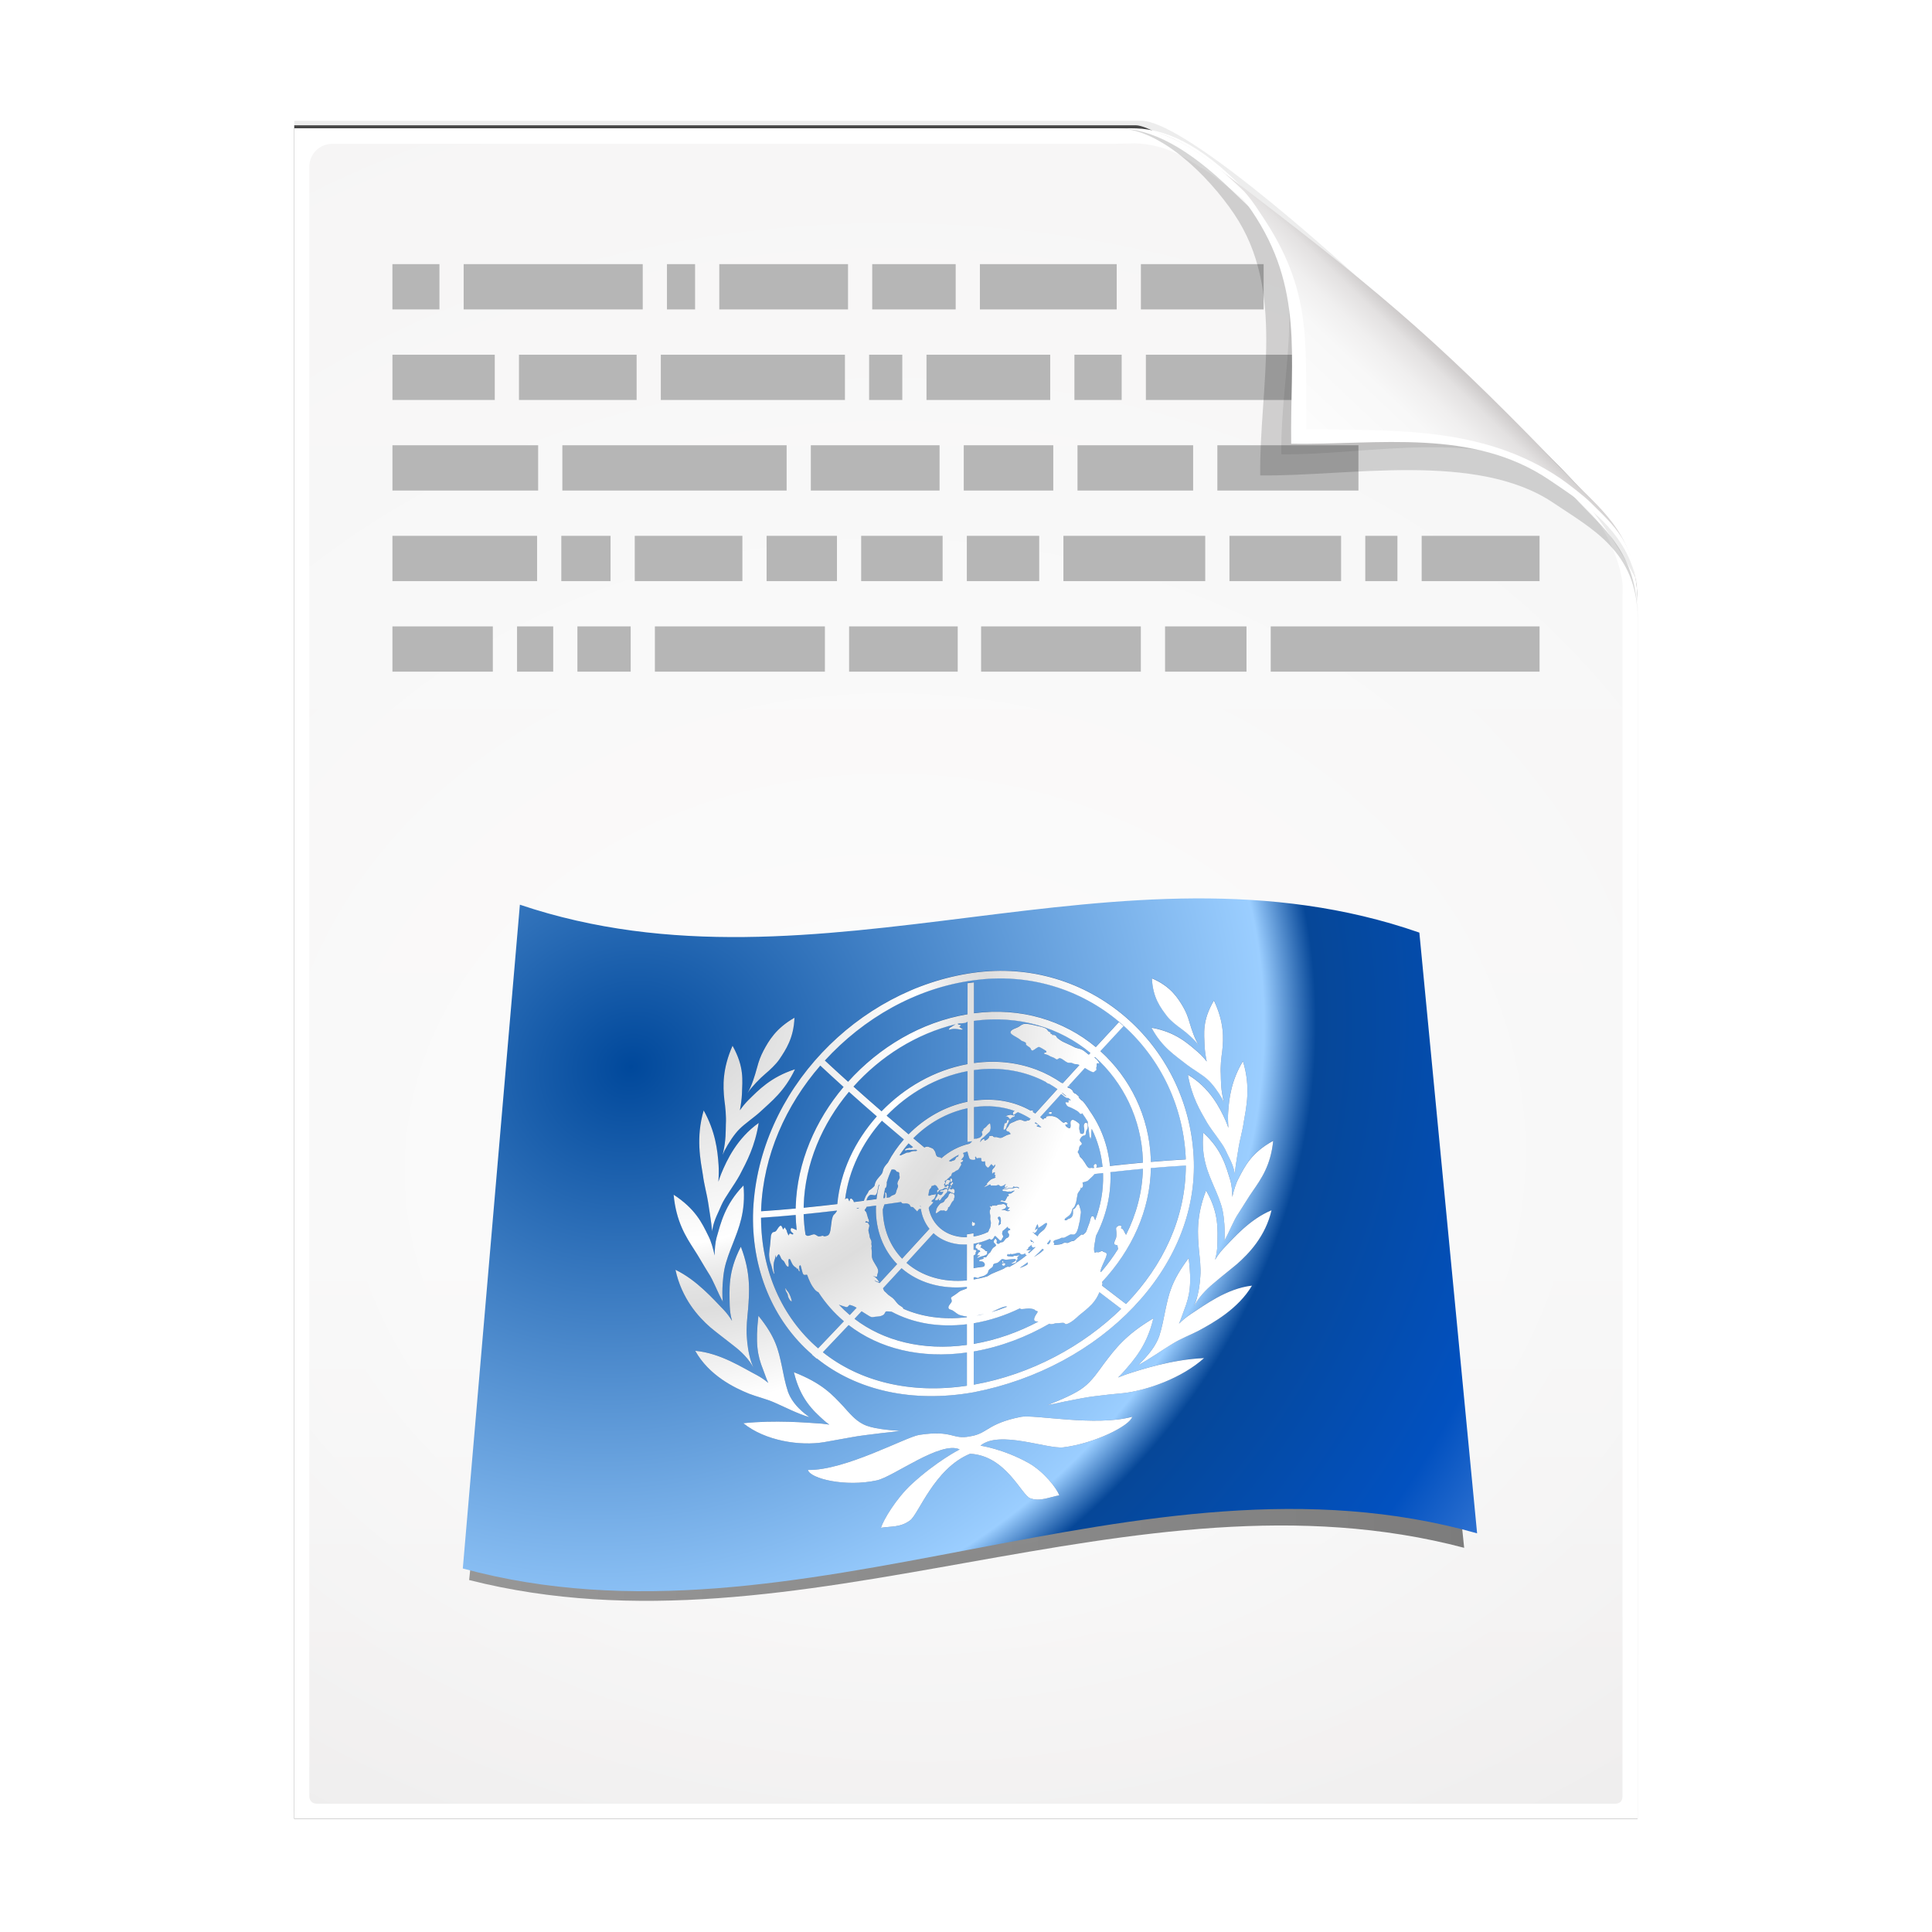 <svg height="256" width="256" xmlns="http://www.w3.org/2000/svg" xmlns:xlink="http://www.w3.org/1999/xlink">
  <defs>
    <filter id="filter3834" color-interpolation-filters="sRGB" height="1.064" width="1.081" x="-.04" y="-.032">
      <feGaussianBlur stdDeviation="1.501"/>
    </filter>
    <filter id="filter3826" color-interpolation-filters="sRGB" height="1.044" width="1.056" x="-.028" y="-.022">
      <feGaussianBlur stdDeviation="1.036"/>
    </filter>
    <linearGradient id="linearGradient4524-4" gradientTransform="matrix(2 0 0 -2 -7.012 257)" gradientUnits="userSpaceOnUse" x1="72" x2="72" y1="0" y2="116.401">
      <stop offset="0" stop-color="#eeecec"/>
      <stop offset=".4" stop-color="#f4f4f4"/>
      <stop offset="1" stop-color="#f6f5f5"/>
    </linearGradient>
    <filter id="filter1164" color-interpolation-filters="sRGB" height="1.096" width="1.09" x="-.045" y="-.048">
      <feGaussianBlur stdDeviation=".65"/>
    </filter>
    <radialGradient id="radialGradient5988-0" cx="64" cy="64.004" fx="63.793" fy="47.275" gradientTransform="matrix(3.368 .169 .138 -2.752 -103.406 294.326)" gradientUnits="userSpaceOnUse" r="47.5">
      <stop offset="0" stop-color="#fff"/>
      <stop offset="1" stop-color="#fff" stop-opacity="0"/>
    </radialGradient>
    <clipPath id="clipPath6093-7">
      <path d="m17 8-0 112h61.5c1.675 0 3.914-.565 7-3.6 8.87-8.725 16.24-13.852 23.499-21.176 2.441-2.463 3.001-4.471 3.001-6.724v-80.5z"/>
    </clipPath>
    <filter id="filter6171-8" color-interpolation-filters="sRGB" height="2.022" width="1.956" x="-.478" y="-.511">
      <feGaussianBlur stdDeviation="10.141"/>
    </filter>
    <linearGradient id="linearGradient3895-3" gradientTransform="matrix(2.024 0 0 -2.024 -.803 246.974)" gradientUnits="userSpaceOnUse" x1="86.738" x2="93.19" y1="93.621" y2="100.459">
      <stop offset="0" stop-color="#fcfcfc"/>
      <stop offset=".523" stop-color="#f8f8f8"/>
      <stop offset=".723" stop-color="#f0efef"/>
      <stop offset=".89" stop-color="#e3e1e1"/>
      <stop offset="1" stop-color="#cecbcb"/>
    </linearGradient>
    <filter id="filter7237-9" height="1.116" width="1.083" x="-.042" y="-.058">
      <feGaussianBlur stdDeviation="8.345"/>
    </filter>
    <radialGradient id="radialGradient2581-1" cx="81.471" cy="-347.542" gradientTransform="matrix(1.765 1.686 -1.765 1.933 -661.95 319.153)" gradientUnits="userSpaceOnUse" r="240">
      <stop offset="0" stop-color="#00489b"/>
      <stop offset=".5" stop-color="#9bceff"/>
      <stop offset=".541" stop-color="#064798"/>
      <stop offset=".73" stop-color="#0251c0"/>
      <stop offset="1" stop-color="#a8caff"/>
    </radialGradient>
    <filter id="filter2937-5" height="1.194" width="1.19" x="-.095" y="-.097">
      <feGaussianBlur stdDeviation="11.259"/>
    </filter>
    <radialGradient id="radialGradient2583-3" cx="353.104" cy="-347.78" gradientTransform="matrix(1 0 0 -1.037 -242 -607.096)" gradientUnits="userSpaceOnUse" r="296.462">
      <stop offset=".148" stop-color="#ddd"/>
      <stop offset=".402" stop-color="#fff"/>
      <stop offset=".431" stop-color="#f2f2f2"/>
      <stop offset=".478" stop-color="#e2e2e2"/>
      <stop offset=".515" stop-color="#ddd"/>
      <stop offset=".675" stop-color="#fff"/>
    </radialGradient>
    <linearGradient id="linearGradient46334" gradientUnits="userSpaceOnUse" x1="15.584" x2="495.584" y1="-121.136" y2="-121.136">
      <stop offset="0" stop-color="#373737"/>
      <stop offset="1"/>
    </linearGradient>
  </defs>
  <path d="m-128.811-19.056v112h56.188c5.115-.238 32.613-27.078 32.775-30.612.081-25.127.037-56.259.037-81.388z" filter="url(#filter3834)" opacity=".262" transform="matrix(2 0 0 -2 296.61 201.888)"/>
  <path d="m-128.811-19.556v112.2h55.746c3.099 0 24.71-18.512 30.004-24.7 1.603-1.873 3.25-3.038 3.25-7.2v-80.3z" fill-opacity=".701" filter="url(#filter3826)" transform="matrix(2 0 0 -2 296.61 201.888)"/>
  <path d="m38.988 241v-224h111c3.351 0 7.829 1.129 14 7.2 17.74 17.45 32.481 27.704 46.998 42.352 4.881 4.925 6.002 8.942 6.002 13.448v161z" fill="#fff" stroke-width="2"/>
  <path d="m41.988 239c-.68 0-1-.469-1-1v-215.937c0-1.643 1.359-3 3-3h103.375c.106 0 1.621-.047 3-.063 3.555.08 6.264 1.507 8.712 3.187 2.104.582 33.3 27.239 51.542 45.618 2.725 2.745 4.371 7.896 4.371 9.791l0 160.404c0 .645-.326 1-1 1z" fill="url(#linearGradient4524-4)" stroke-width="2"/>
  <path d="m41.988 239c-.68 0-1-.469-1-1v-215.937c0-1.643 1.359-2.999 3-3l105-.063c.106-0 6.548.016 7.927-0 13.082 9.007 37.275 31.907 55.165 49.91 2.954 3.313.915.74 2.908 3.215l0 165.875c0 .645-.326 1-1 1z" fill="url(#radialGradient5988-0)" opacity=".847" stroke-width="2"/>
  <path d="m168.377 86h35.623m-49.623 0h10.791m-35.168 0h21.168m-38.658 0h14.393m-40.127 0h22.527m-32.793 0h7.059m-15.059 0h4.793m-21.303 0h13.303m5.865-12h-19.168m28.902 0h-6.525m23.994 0h-14.262m26.793 0h-9.324m23.324 0h-10.791m23.59 0h-9.59m31.59 0h-18.793m36.793 0h-14.793m22.26 0h-4.26m23.092 0h-15.623m-27.07-12h18.693m-37.225 0h15.324m-30.395 0h11.863m-32.129 0h17.059m-49.982 0h29.717m-52.232 0h19.309m-5.748-12h-13.561m32.357 0h-15.59m43.191 0h-24.395m31.996 0h-4.395m23.996 0h-16.395m25.863 0h-6.262m29.73 0h-20.262m-.658-12h16.262m-19.469 0h-18.127m-14.268 0h11.059m-31.324 0h17.059m-23.994 0h3.729m-30.666 0h23.73m-33.17 0h6.232" fill="none" stroke="#b6b6b6" stroke-width="6"/>
  <path d="m-39.811 59.947c0 4.465-3.067 5.979-5.55 7.662-5.109 3.465-13.669 1.757-19.45 1.838-.081 5.781 1.723 12.232-1.742 17.34-1.684 2.482-4.848 5.66-7.758 5.66 2.318 0 4.743-1.335 7.584-4.085 9.142-8.849 14.367-11.135 22.673-20.298 1.919-2.117 4.243-3.642 4.243-8.118z" filter="url(#filter1164)" opacity=".4" transform="matrix(2 0 0 -2 296.61 201.888)"/>
  <path clip-path="url(#clipPath6093-7)" d="m114.4 82.503c0 4.465-4.997 12.61-7.48 14.294-5.109 3.465-12.739 1.525-18.52 1.606-.081 5.781 1.966 11.305-1.499 16.413-1.684 2.482-9.791 8.687-12.701 8.687-2.091 1.534 3.488 8.211 6.735 5.32 9.502-8.461 35.132-30.023 43.351-39.263 2.04-2.294-4.905-9.845-9.886-7.057z" filter="url(#filter6171-8)" opacity=".277" transform="matrix(2 0 0 -2 -7.012 257)"/>
  <path d="m216.988 79.994c0-8.931-5.595-12.82-10.559-16.187-10.217-6.93-21.878-6.651-33.441-6.813-.162-11.562.332-19.009-6.598-29.226-3.367-4.964-10.581-10.774-16.402-10.774 4.636 0 8.888 3.363 15.168 8.17 19.079 14.601 26.409 20.969 43.346 38.595 3.959 4.12 8.486 7.284 8.486 16.235z" fill="url(#linearGradient3895-3)"/>
  <path d="m217.026 78.575c-.633-7.798-7.046-11.806-11.7-14.963-10.217-6.93-22.675-4.65-34.237-4.812-.162-11.562 1.705-20.633-5.225-30.85-2.946-4.344-8.199-9.32-13.525-10.5 3.961.725 7.77 3.323 12.537 7.938.678.777 1.149 1.358 2.212 3 6.93 10.217 5.847 16.931 6.009 28.494 11.562.162 23.436-.424 33.653 6.506.931.631 3.188 2.376 4.013 3.2 3.073 3.073 5.803 5.227 6.263 11.988zm-64.688-61.125c-.315-.07-.627-.083-.938-.125.314.034.621.067.938.125z" fill="#fff"/>
  <g transform="matrix(.28 0 0 .255 56.96 196.232)">
    <path d="m46.417-293.204 421.839 13.991 27.328 301.131c-159.999-47.878-320 63.645-480 17.628z" fill="url(#linearGradient46334)" filter="url(#filter7237-9)" opacity=".7" transform="matrix(.981 0 0 .95 3.292 13.929)"/>
    <path d="m42.595-299.436c141.887 52.537 283.773-39.745 425.661 14.503 9.109 104.051 18.219 208.103 27.328 312.153-159.999-49.63-320 65.975-480 18.273 9.004-114.977 18.007-229.954 27.011-344.93z" fill="url(#radialGradient2581-1)" stroke-width=".955"/>
    <path d="m131.654-144.144c.581 4.275 1.419 8.97 1.905 14.338-.001.094-.003.186-.005.28.005-.044.014-.088.02-.132.006.059.013.116.017.177.044-.38.088-.757.133-1.135.858-4.906 2.833-8.28 4.269-12.046 1.634-3.971 5.998-9.871 8.663-15.061 3.357-6.825 7.189-14.327 8.96-26.091-10.289 7.79-15.017 18.485-17.751 25.501-.535 1.463-.955 2.722-1.317 3.961.19-3.297.226-6.436.075-8.384-.471-7.572-1.547-16.841-7.044-27.345-3.801 13.763-1.496 25.025-.342 32.577.496 4.245 2.053 10.526 2.417 13.36zm31.382 100.496c3.742 1.664 11.292 5.815 16.59 7.341-.632-.51-1.334-1.074-2.076-1.672-4.27-3.646-6.778-7.308-8.083-11.095-1.318-4.153-2.176-9.07-2.92-12.934-1.618-7.848-2.78-14.311-11.07-25.136-1.493 13.993-.438 19.982 2.188 26.908.883 2.37 1.496 4.536 2.47 6.749-1.72-1.529-3.363-2.75-5.493-3.958-6.492-3.521-17.099-11.006-29.083-12.139 6.554 12.414 18.517 18.552 25.539 21.549 3.473 1.443 8.152 2.597 11.938 4.387zm-31.308-65.08c2.497 3.886 4.351 9.783 6.971 14.657-.052-.257-.101-.518-.151-.776-.327-5.331.067-11.325.838-15.643.766-4.195 2.694-9.366 4.041-12.955 2.643-7.331 6.146-15.732 4.985-29.021-8.859 9.692-10.74 18.899-12.731 26.152-.628 2.41-.897 5.786-.913 8.946-.708-3.47-1.698-7.202-2.985-9.812-3.042-6.584-6.134-13.542-16.429-20.651 1.184 13.514 5.816 21.083 9.688 27.454 1.948 3.107 4.587 8.132 6.686 11.649zm.982 27.371c2.808 2.516 6.787 5.644 9.998 8.348 3.033 2.455 6.959 5.78 9.786 10.676.113.225.225.444.339.669-.014-.043-.026-.083-.04-.126.093.168.187.337.277.509-.328-.836-.649-1.709-.966-2.601-1.384-4.587-1.912-9.025-2.115-12.828-.356-4.509.267-9.697.61-13.776.595-8.311 1.388-18.047-3.427-31.246-6.223 12.693-5.386 21.4-5.282 29.425.095 2.979.489 5.388 1.122 7.733-1.155-1.939-2.247-3.616-3.856-5.433-5.025-5.492-12.795-14.993-22.93-20.185 2.888 14.335 10.841 23.657 16.484 28.835zm243.839-103.676c-2.748-6.467-7.502-16.469-17.808-22.927 1.796 10.992 5.646 17.741 9.018 23.948 2.677 4.7 7.054 10.019 8.698 13.688 1.445 3.478 3.425 6.578 4.297 11.157.042.352.088.701.133 1.055.005-.056.012-.108.016-.165.007.042.016.081.021.122-.002-.087-.005-.17-.006-.258.473-5.051 1.303-9.468 1.873-13.475.356-2.661 1.899-8.54 2.389-12.494 1.137-7.052 3.416-17.459-.416-30.399-5.473 9.671-6.531 18.47-6.98 25.562-.15 1.832-.105 4.776.092 7.866-.365-1.154-.789-2.323-1.327-3.68zm-18.377-28.014c2.574 2.118 7.305 5.006 9.651 7.277 2.403 2.216 5.15 6.17 7.257 10.112.266.59.517 1.175.74 1.742-.046-.193-.086-.377-.129-.565.02.04.04.079.061.119-.036-.103-.068-.208-.106-.312-1.438-6.377-1.242-10.032-1.366-13.721-.224-3.737.232-8.031.682-11.327.698-6.673.923-14.616-3.93-25.467-5.596 10.17-4.604 16.41-4.394 22.912.111 2.367.473 4.968.993 7.681-1.22-1.694-2.532-3.19-3.937-4.511-4.861-4.413-10.646-10.277-22.193-12.422 4.994 9.902 11.216 13.879 16.671 18.482zm-2.514-17.893c2.41 1.812 6.335 5.497 8.385 8.432-1.978-3.012-3.588-8.186-4.55-11.675-.961-3.486-1.704-5.321-3.086-7.915-2.525-4.506-5.898-10.216-14.718-14.199.396 9.751 4.13 14.768 7.236 19.102 1.568 2.102 4.322 4.436 6.733 6.255zm-215.582 47.68c-.114 3.93.091 7.812-1.333 14.648-.034.112-.068.225-.104.337.021-.042.042-.086.062-.129-.042.203-.082.4-.128.607.222-.612.473-1.242.735-1.88 2.097-4.267 4.834-8.59 7.232-11.088 2.343-2.539 7.064-5.968 9.633-8.468 5.443-5.376 11.656-10.38 16.625-21.483-11.539 3.938-17.312 10.501-22.162 15.555-1.399 1.497-2.708 3.164-3.924 5.028.513-2.905.87-5.684.975-8.197.194-6.93 1.172-13.499-4.45-24.169-4.824 11.621-4.583 20.086-3.866 27.19.454 3.506.922 8.065.705 12.049zm239.662 36.54c-.025-2.961-.302-6.111-.933-8.34-2.006-6.699-3.91-15.37-12.791-23.843-1.128 12.678 2.395 20.307 5.055 27.019 1.352 3.279 3.294 8.016 4.068 11.916.777 4.009 1.191 9.614.88 14.656-.053.255-.104.516-.155.768 2.608-4.788 4.448-10.433 6.936-14.165 2.091-3.375 4.72-8.112 6.66-10.996 3.859-5.943 8.473-12.732 9.626-25.126-10.279 5.914-13.356 12.656-16.382 18.831-1.278 2.465-2.265 5.998-2.964 9.28zm-211.324 45.842c-.073.024-.145.05-.217.075.125 1.67.555 1.52 1.066 2.827.267.706-.012 1.032.738 2.366.354.562.598 1.162 1.315 1.252-.388-1.807-.723-2.826-1.52-4.377-.548-.947-.895-.94-1.382-2.143zm111.304 64.411c-16.086 3.387-15.628 8.37-23.99 9.75 0-.001 0-.002 0-.002-.055.01-.111.021-.166.031v.002c-8.362 1.792-7.91-3.319-23.998-.743-6.183 1.006-35.208 17.992-52.661 17.576.993 4.322 17.69 8.701 32.638 5.224 7.758-1.757 30.288-20.021 39.177-15.509-.005-.001-10.8 5.783-22.762 17.432-7.337 7.237-13.291 17.801-14.495 21.862 4.578-.839 9.146-.062 13.752-3.68 4.028-2.96 11.416-26.044 28.436-33.437 17.026.866 24.434 20.931 28.464 22.313 4.611 1.824 9.175-.649 13.753-1.479-1.208-3.555-7.17-11.797-14.515-16.218-11.972-7.054-22.77-8.683-22.776-8.684 8.884-7.912 31.429 1.788 39.188.851 14.945-1.928 31.637-10.965 32.625-15.334-17.449 4.992-46.486-1.27-52.67.045zm49.387-21.141c-1.221.514-2.344.974-3.439 1.421.814-.81 1.6-1.659 2.382-2.572 5.601-6.711 11.331-13.677 14.346-27.107-13.417 8.437-18.246 15.574-23.466 22.855-2.516 3.619-5.417 8.291-9.326 11.543-4.002 3.41-11.534 6.663-17.239 9.069.027-.005.059-.013.085-.018-.076.025-.156.053-.23.08.337-.074.718-.158 1.129-.251 2.174-.421 4.696-.968 7.318-1.61 5.318-1.146 11.292-2.325 14.227-2.642 4.808-.641 8.529-1.067 13.353-1.525 11.2-1.352 27.682-7.571 38.13-17.555-15.11.662-29.531 5.607-37.27 8.312zm46.308-63.074c-1.604 1.843-2.694 3.528-3.843 5.476.628-2.279 1.017-4.593 1.104-7.412.087-7.582.903-15.886-5.348-27.323-4.785 12.989-3.969 22.209-3.355 30.004.354 3.828.987 8.673.642 13-.194 3.64-.713 7.923-2.085 12.492-.316.896-.635 1.775-.961 2.622.09-.179.183-.353.275-.526-.015.042-.026.081-.041.123.115-.23.226-.456.339-.687 2.813-5.094 6.732-8.754 9.761-11.39 3.204-2.901 7.175-6.166 9.978-8.679 5.631-5.239 13.562-13.926 16.418-27.045-10.124 4.381-17.872 13.767-22.884 19.345zm-175.574 94.383c2.935-.61 8.909-1.375 14.229-2.058 2.621-.255 5.144-.588 7.317-.937.411-.054.793-.103 1.13-.148-.075-.001-.155 0-.232.001.027-.005.058-.008.084-.012-5.709-.388-13.245-1.119-17.253-3.3-3.917-2.039-6.827-5.917-9.352-8.864-5.235-5.944-10.075-11.693-23.51-17.249 3.045 13.264 8.791 19.015 14.406 24.323.784.716 1.566 1.365 2.387 1.959-1.099-.139-2.22-.288-3.442-.473-7.745-.569-22.17-1.889-37.279-.228 10.471 8.969 26.963 11.479 38.165 9.513 4.818-.937 8.543-1.643 13.35-2.527zm154.682-56.889c.968-2.294 1.575-4.472 2.454-6.887 2.61-7.06 3.651-12.9 2.125-26.005-8.262 11.608-9.409 18.164-11.01 25.978-.734 3.856-1.578 8.752-2.888 13.031-1.3 3.931-3.801 8.004-8.062 12.591-.737.76-1.438 1.48-2.065 2.132 5.292-2.865 12.83-8.556 16.568-10.868 3.781-2.479 8.456-4.404 11.925-6.303 7.013-4.018 18.962-11.02 25.486-22.731-11.981 1.391-22.57 9.906-29.052 14.332-2.126 1.497-3.767 2.953-5.481 4.73zm-83.035-30.514c-.098-.372-.195-.745-.293-1.117-.428.628-.561 1.021.293 1.117zm-24.516-34.68c-.078-.157-.155-.313-.233-.47-.318.13-.82.449-1.088.784-.266.334-.059.702-.405 1.184-.401.729-1.198 1.281-1.383 1.47-.293.233-.111.497-.565 1.022-.641.714-1.139.578-1.538.856-.506.318-1.176 1.384-1.525 1.866-.484.877-.596 1.375-.739 2.223-.055.25-.191.645-.035.807.155.161.474.031.663-.158.399-.276 1.252-1.078 1.597-1.107.317-.13.475.032.711.046.344-.027.555-.113.794-.099.237.016.526.236.79.354.606.09 1.09-.786 1.2-1.283.056-.248.11-.496.034-.804.131.059.262.117.393.176.695-.962.806-1.46 1.289-2.336.401-.729.72-.859.987-1.195.16-.291.11-.497.139-.848.11-.497.402-.729.224-1.448-.05-.652-.596-1.445-1.31-1.04zm-.256-3.849c-.527.215-.633.26-.612.816-.176.072-.352.144-.528.216.061.088.122.175.183.263.606-.361 1.029-.533.957-1.295zm.933 1.425c-.368-.074-.765.201-1.055.433-.026-.102-.209-.367-.338-.426-.943-.517-1.705 2.052-.406 1.184.363.528 1.494.855 2.148 1.152.187-.189.268-.335.323-.583.188-.643-.066-1.67-.672-1.76zm-6.522 4.702c-.08.147-.242.438-.297.687-.03.353.363.53.657.298.292-.233.589-.919.855-1.254.268-.336.374-.378.666-.611.267-.335.614-.816.882-1.152.799-1.005.901-.595 1.07-1.793-.052-.206.029-.353-.022-.557-.544-.794-1.978.47-2.107.41-.229.019-.457.037-.685.055-.237-.018-.635.259-.951.387.81.461.835.564 1.785.175-.059.702-.783 2.016-1.546 1.763-.497-.136-.598-.548-.834-.563-.368-.076-.297.687-.459.978-.353.937-1.118 1.135-1.029 2.455.124-.126.249-.252.373-.377.518.689 1.163-.48 1.642-.901zm3.675-3.989c.009.034.018.068.027.103-.044-.019-.089-.038-.133-.058.035-.014.071-.029.106-.045zm13.032 17.45c.188-.189.188-.641.137-.846s-.211-.364-.343-.423c-.239-.016-.346.029-.557.117-.053-.204-.105-.408-.157-.612-.106.044-.213.087-.318.132.024.253.05.506.074.759-.097-.073-.192-.146-.289-.22.069.423.138.846.206 1.269.289.671 1.086.115 1.247-.176zm14.719-48.363c.338-.474.313-1.027.521-1.561.313-1.025 1.068-1.666 1.012-2.77-.328.057-.658.114-.988.171 0 .45.054 1.105-.441 1.416-.104.041-.547.108-.678.047-.077.444-.155.889-.234 1.333-.13.391-.338 1.375-.259 1.681.027.553.755.258 1.067-.317zm20.825-8.249c-.206.081-.416.162-.597.344.055.203.186.267.343.428.131.061.263.123.393.184.732.166.986-.606.669-.933-.158-.164-.601-.104-.808-.023zm-33.365 69.244c.266.116.346.423.424.729-.276.151-.553.303-.829.455-.099.229-.196.458-.295.688-.135.243-.269.486-.404.729.507-.021 1.014-.043 1.521-.063-.694.51-1.149.587-1.527 1.42.607-.251 1.214-.502 1.82-.752 1.204-.385 2.136-.435 3.182-1.43-.089-.037-.178-.076-.268-.114.064-.364.127-.729.189-1.093-.293-.066-.585-.134-.878-.2-.125-.174-.249-.35-.374-.523-.532-.382-1.064-.762-1.596-1.144-.159-.009-.319-.019-.479-.027.32-.585.989-1.65-.157-1.514-.187.039-.372.076-.558.115.134-.242.268-.484.4-.727-.666.16-1.226.279-1.653.907-.484.875-.381 1.735.577 1.792-.082 1.048.482.477.905.752zm11.263 7.748c.83.445 1.635-1.46.375-1.281-.106.044-.35.032-.429.176-.216.091-.429.177-.615.366.125.173.251.348.375.521.026.104.188.262.294.218zm-25.76-41.059c.072-.18.144-.359.216-.539.632-.259.611-.816.273-1.242-.131-.06-.368-.077-.498-.136-1.232-.288-1.215.723-1.432 1.264-.108.345-.216.69-.325 1.036.139.094.279.188.418.281.713-.404.975-.285 1.659-.338-.103-.109-.207-.217-.311-.326zm29.064-32.324c.574-.456.626-.701 1.016-.969.181-.185 1.534-.277 1.117-1.01-.132-.061-.261-.121-.394-.181-.007.115-.016.231-.023.347-.39-.181-.911-.423-1.38-.461-.47-.036-1.952.445-2.473.653.382.147.763.294 1.146.441.33.393.66.787.991 1.18zm-115.934-22.677c2.408-2.147 5.154-4.913 6.717-7.307 3.095-4.916 6.814-10.679 7.188-20.92-8.809 5.321-12.167 11.552-14.68 16.545-1.378 2.854-2.117 4.848-3.068 8.604-.953 3.756-2.551 9.35-4.521 12.67 2.043-3.237 5.958-7.442 8.364-9.592zm87.723 53.749c.034.137.067.273.101.41.211-.086.421-.172.609-.36.345-.481-.015-1.462-.38-1.539-.344.027-.477.42-.426.625-.01.117-.02.234-.03.351.041.171.084.342.126.513zm.742 2.067c-.151-.615-.02-.555.534-.669-.049-.356-.099-.712-.148-1.069-.292.233-.713.406-.979.739-.403.729-.275 1.244.593.999zm-66.194 84.798c-.029.032-.058.065-.087.098.74.664 1.48 1.328 2.222 1.989.034-.038.069-.075.103-.113 18.761 15.969 45.091 22.445 74.201 16.952 60.312-12.357 106.921-62.407 104.104-118.13-2.817-56.557-49.534-100.371-104.349-92.15-54.815 8.208-101.423 59.196-104.104 118.786-1.136 29.522 9.378 55.676 27.91 72.568zm-24.191-68.572c5.464-.383 10.929-.851 16.393-1.39.044 2.568.218 5.087.48 7.568-.522-.148-1.364-.704-1.871-.817-.129-.067-.517-.276-.708-.096-.213.074-.229.536-.293.786.073.888.332 1.027.894 1.517.13.07.539.383.264.708-.467.506-1.36-1.012-1.844-.046-.063.25-.041.358-.125.5-.071.023-.142.049-.214.073-.234-.567-.468-1.134-.702-1.701-.052-.248-.104-.496-.157-.745-.297-.508-.594-1.015-.89-1.523-.268.358-.537.716-.805 1.074-.102-.308-.204-.616-.306-.924-.123-.225-.246-.449-.368-.674-.217-.5-.646-.355-1.028.002-.743.822-1.207 1.893-1.676 2.392-.576.535-1.068.355-1.474.604-.489.392-.786 1.175-.889 1.784-.133 1.568-.267 3.139-.4 4.707-.387 3.675-.77 4.602-.017 8.24.212.654.424 1.308.637 1.961.229.914.458 1.829.687 2.743.169.439.337.879.505 1.317.072-.023.145-.048.217-.072-.291-1.389-.502-4.062-.232-5.526.248-1.568.847-1.998.706-3.78.133.452.266.903.398 1.354.533-.752.442-1.178 1.233-1.789.327.461.457.531.697 1.136.219.497.309.923.635 1.382.328.461.565.493.87.846.282.247.503.741.699 1.13.373.673.728 1.809 1.655 1.828.272-.895.071-1.852-.004-2.741.063-.251.035-.925.226-1.105.516-.294.826.627.894.944.395.776.728 1.803 1.316 2.393.636.806 1.041.548 1.898 1.842.034-.202.067-.403.101-.604.375.665.059 1.348.924 1.612-.089-.424-.37-2.265-.224-2.66.061-.25.385-.365.6-.442.294 1.188.589 2.377.884 3.564.091.423.313.912.597 1.153.675.442 1.339-.254 1.667.198.21.607.42 1.215.631 1.822.515 1.299 1.208 2.868 1.916 3.976.533.834 1.243 1.94 2.053 2.438.181.151.418.312.671.353 3.344 5.489 7.407 10.387 12.083 14.579-4.045 4.54-8.109 9.067-12.189 13.575-16.952-15.404-26.963-38.809-27.015-65.466zm92.183-94.648c1.25.066 2.038.542 3.418.215-.585-.406-1.169-.812-1.753-1.219.266-.294.532-.589.797-.883-.509-.249-.713-.167-1.196-.313-.205-.1-.281-.253-.434-.374.351-.085.706-.156 1.056-.236.008.004.011.011.02.016.356.083 2.092-.158 2.526-.217.416-.122.66-.299.878-.505.077-.014.155-.026.231-.04-.005 7.062-.011 14.124-.017 21.185-15.603 3.053-29.771 11.72-40.675 23.651-4.454-4.08-8.884-8.203-13.289-12.377 12.8-15.147 29.687-26.517 48.461-31.286-.092.037-.177.071-.236.094-.588.348-1.075.655-1.743 1.146-.589.348-1.385.778-1.314 1.541 1.381-.323 1.893-.528 3.27-.398zm-7.038 64.992c-.01-.003-.019-.008-.029-.012.159-.291.239-.436-.021-.558-.261-.118-.836-.112-1.331-.251-.911-.421-.954-1.081-1.178-2.009-.201-.822-.305-.78-.687-1.415-.18-.268-.229-.475-.515-.697-.284-.225-.907-.425-1.296-.607-.519-.244-1.167-.548-1.716-.438-.401.045-.735.242-1.059.43-1.755-1.538-3.506-3.079-5.252-4.626 6.937-7.426 15.838-12.872 25.63-15.044-.004 5.629-.009 11.258-.014 16.887.733-.115 1.466-.231 2.199-.347-.135.155-.27.31-.405.464-.219.279-.514.579-.848.772-4.91 1.158-9.596 3.766-13.478 7.451zm6.584.573c-.059.06-.117.12-.176.18-.202.061-1.776.63-1.479.607-.371.076-.786-.039-1.177-.194 1.477-1.205 3.053-2.255 4.711-3.096-.222.443-.444.887-.667 1.331.001-.151.002-.302.003-.453-.997.632-.844 1.248-1.215 1.625zm-37.607 58.921c-.412-.252-.824-.504-1.236-.756.659.307 1.187.55 1.987.457.043-.319.086-.639.128-.958.235-1.001.535-1.234.396-2.315-.307-1.805-2.333-3.95-2.84-6.134-.218-.934-.113-1.997-.116-3.019-.057-.583-.114-1.165-.171-1.747-.073-.313.092-.605.104-1.064-.053-.395-.106-.79-.159-1.186.069-.708.129-.958-.015-1.584-.244-.548-.487-1.095-.73-1.643-.061-.43-.121-.86-.181-1.289-.128-.556-.256-1.111-.384-1.667-.286-1.249.34-2.063.36-2.98.012-.458-.678-1.436-.938-1.562-.367-.084-1.09.312-.889-.334.199-.645 1.291.064 1.574.293.188-1.207-.074-1.333-.396-2.229-.242-.889-.484-1.779-.727-2.668-.274-.688-.793-.94-.865-1.254.037-.355.353-.479.683-1.061.116-.203.193-.409.255-.614 1.488-.209 2.975-.422 4.462-.638-.017.412-.043.823-.05 1.235-.186 11.291 3.56 21.08 10.034 28.106-2.766 3.184-5.541 6.366-8.324 9.546-.677-.611-1.644-.357-2.448-1.492.577.449 1.631.939 2.35.99-.408-.744-1.263-1.879-1.864-2.433zm-8.756-34.497c-.062-.044-.093-.105-.134-.161.434-.06.868-.119 1.302-.179-.414.269-.826.508-1.168.34zm-.149 49.78c-1.074 1.213-2.149 2.426-3.226 3.638-1.819-1.626-3.539-3.365-5.158-5.209.172.078.339.157.519.229.512.183 1.025.365 1.537.548.424.14.849.279 1.273.418 1.118.252 1.119-.773 1.768-1.025.348-.021 1.646.497 2.043.68.63.354.988.561 1.244.721zm-1.258-52.977c-.123-.454-.303-.974-.783-1.417-.459-.508-.931-.556-1.189.339-.06.25-.119.5-.178.749-.529-.821-.375-1.676-1.164-1.604-.394.059-.657.302-.863.623 1.712-14.616 8.115-28.362 17.417-39.455 3.447 3.145 6.908 6.264 10.384 9.361-2.949 3.561-5.497 7.468-7.548 11.629-.736.844-1.432 1.736-1.908 2.675-.545 1.123-.319 1.601-.868 2.724-.57 1.02-2.008 2.263-2.884 3.969-.631 1.267-.489 1.891-.733 2.329-.164.291-1.396 1.453-1.69 1.682s-.611.351-.799.538c-.269.333-.41.728-.551 1.123-.309.499-.618.997-.927 1.495-.177.433-.791 1.82-1.04 2.601-1.56.216-3.118.429-4.676.639zm24.325-25.775c.315-.125.733-.292.943-.376.956-.004 1.912-.01 2.868-.017.459-.051.905-.12 1.319-.072.173.153.347.306.521.459-1.021.376-.899.113-1.929.215-.991.172-1.259.504-2.017.695-.445.065-.679.044-1.019.067-.929.447-1.858.894-2.788 1.34-.275.067-.47.036-.641-.018 1.293-2.072 2.726-4.054 4.277-5.935.703.624 1.408 1.247 2.112 1.869-.26.13-.532.3-.757.391-.419.167-.599-.101-.938-.079-.338.024-1.832.506-1.994.796-.184.189-.006.46.043.665zm-3.428 17.799c-.146.852-.659 1.623-.806 2.475-.22.542-.124.956-.579 1.478-.375.375-1.035.527-1.458.695-.437.254-.796.595-1.14.92-.485.073-.969.145-1.454.216.026-.161.07-.316.085-.481.011-.458-.044-1.683-.352-2.016-.154-.165-.261-.122-.497-.143.21.904.195 1.793-.017 2.755-.247.037-.495.073-.742.109.189-1.686.477-3.356.84-5.008.114-.039.251-.173.389-.312.274-.49.489-1.917.354-2.618.619-2.174 1.383-4.304 2.281-6.378.535-.107 1.066-.091 1.52.092.647.311.615.663.898.891.414.289.939.078 1.192.66.047.207.065.767.033 1.118.146.623.299.787.127 1.537-.276.79-.811 1.457-.958 2.31-.225.996.325.888.284 1.7zm4.966-25.996c-3.477-3.094-6.94-6.209-10.388-9.35 10.268-11.222 23.596-19.385 38.274-22.305-.004 5.109-.008 10.218-.013 15.327-10.656 2.307-20.346 8.232-27.873 16.328zm-13.878 25.271c-.596 2.364-1.027 4.772-1.287 7.207-1.57.227-3.141.451-4.712.672.098-.906.679-2.121 1.518-2.659.929-.475 2.015.234 2.544.026.53-.206.729-.853.867-1.248.274-1.317.548-2.635.822-3.952.07-.027.141-.055.211-.083.013.013.026.022.037.037zm1.681 12.397c.135-.45.225-.903.384-1.351.128-.403.271-.798.417-1.191 2.616-.388 5.233-.784 7.85-1.186.15.253.306.464.476.587.653.305 1.078.134 1.762.085.474.036.841.113 1.232.295.913.424.72 1.069 1.162 1.457.391.181.686-.051 1.103.233.63.688 1.261 1.376 1.893 2.063.322-.434.645-.867.967-1.3.3.203.596.163.737-.077.518 3.786 1.931 7.237 4.086 10.09-4.287 4.984-8.596 9.976-12.924 14.965-5.668-6.255-9.033-14.809-9.145-24.67zm17.561-1.906c.127.073.212.151.308.229.013.153.022.307.038.458-.108-.258-.238-.528-.346-.687zm-20.388-44.751c-10.331 12.281-17.295 27.666-18.709 43.982-5.302.665-10.605 1.28-15.908 1.83.006-.361-.006-.716.004-1.078.621-21.104 8.789-41.051 21.418-57.049 4.375 4.154 8.773 8.257 13.195 12.315zm-18.91 47.224c-.003.088-.008.175-.013.263-.232.354-.465.707-.698 1.06-.28.295-.561.59-.841.885-.438.619-.655 1.724-.836 2.474-.196 1.553-.391 3.106-.587 4.66-.136.96-.366 2.527-1.282 3.095-.297.224-1.282.475-1.624.487-.367-.093-.65-.33-.993-.319-.321.119-1.176.434-2.017.285-.519-.267-1.236-.916-1.71-.972-.472-.057-.9.098-1.328.252-.535.193-1.282.464-1.733.511-.423-.014-.81-.226-1.158-.528-.505-3.354-.822-6.797-.897-10.333 5.239-.549 10.478-1.159 15.717-1.82zm61.532 87.804c-26.711 4.227-50.772-2.107-68.157-16.797 4.083-4.521 8.148-9.062 12.196-13.613 14.409 11.795 34.111 17.015 55.961 13.765zm0-20.454c-20.744 3.031-39.454-1.938-53.178-13.093 1.115-1.256 2.228-2.514 3.34-3.772.808.536 1.616 1.071 2.424 1.605.819.472 1.895 1.518 2.919 1.335.341-.061.683-.121 1.024-.183 1.156-.123 2.472-.084 3.612-.771.434-.174.71-.511.877-.805.25-.442.369-.944.801-1.117.457-.071 1.554.05 2.037.08.169.026.368.061.554.093 9.986 5.673 22.254 8.021 35.589 6.264.001 3.454.001 6.909.001 10.364zm0-28.341c-.494.286-1.765.718-2.269.927-1.21.39-1.752 1.068-2.751 1.821-.369.267-.738.534-1.108.8-.406.284-1.241.744-1.379 1.139-.138.398.181.716.26 1.022.078.309.048.658.017 1.01-.466.985-1.848 2.125-1.454 3.204.289.67.747.592 1.687.991 1.258.717 2.299 1.975 3.616 2.442.964.304 2.165.613 3.382.779v.304c-11.072 1.418-21.36-.165-30.09-4.233-.002-.12-.021-.237-.063-.344-.417-.737-1.831-1.177-2.694-2.299-.813-.914-1.437-2.024-2.332-2.796-.677-.519-1.353-1.037-2.028-1.558-.42-.435-.84-.871-1.259-1.307-.202-.184-.402-.369-.604-.554-.156-.163-.436-.845-.509-1.155-.046-.078-.092-.156-.139-.234 2.938-3.36 5.866-6.722 8.785-10.085 7.751 7.145 18.68 10.724 30.934 9.381-.001.249-.001.496-.002.745.001 0 .001 0 0 0zm0-4.013c-11.326 1.175-21.423-2.18-28.589-8.812 4.287-4.946 8.555-9.893 12.802-14.832 2.632 2.567 6.019 4.417 10.029 5.235 1.897.39 3.83.499 5.759.411 0 5.999 0 11.998-.001 17.998zm.001-23.083v1.416c-1.5.035-2.999-.08-4.474-.384-7.416-1.517-12.344-7.145-13.601-14.24.063-.158.122-.317.206-.467.403-.73 1.333-1.222 2.062-2.537-.237-.016-.947-.066-.916-.417.109-.499.746-.757 1.119-1.135.535-.671.889-1.606.924-2.412-.44.104-.879.208-1.319.312-.264.032-.527.064-.791.097-.353.143-.705.287-1.058.43-.129-.048-.258-.097-.387-.146.114-.979.275-1.963.521-2.959.461-.6.996-1.036 1.005-1.77.895-.138 1.055-.428 1.503-.498.944.066 1.428 1.565 1.945 2.258-1.157.021-.825.903-.755 1.665.373-.377.776-1.108 1.172-1.382.467-.153.934-.306 1.399-.458.317-.13.398-.275.69-.508.714-.406 1.264-.064 1.732.421.373-.378.321-.583.008-.907.175-.072.351-.144.527-.215-.138-.245-.276-.49-.414-.735-.528.217-.659.157-.743.756-.499-.134-.499-.134-1.051-.023.116-.16.231-.319.347-.479-.017-.069-.034-.138-.051-.207-.971-.167.034-.804.119-1.402.03-.353-.125-.514-.282-.677.423-.324.847-.648 1.27-.971.482-.874 1.028-.533 1.168-1.38 1.13-.122.59-1.37 1.383-1.919.185-.188.525-.214.736-.301.292-.231.581-.463.872-.694.42-.172.631-.259 1.026-.534.371-.376.664-1.06.904-1.496.16-.292.504-.77.557-1.018.029-.352-.153-.615-.28-1.127.447-.069.762-.2.999-.633.264-.336.164-.746-.308-.777-.105.042-.421.17-.526.213.432-.59.864-1.18 1.296-1.77.038-.467.076-.935.114-1.401-.131.091-.263.182-.394.273.019-.232.038-.464.057-.696.639-.255 1.283-.494 1.937-.688.032.231.089.474.154.734.129.513.588 2.356.795 2.723.232.469.992.725 1.569.714.366.076.915-.034 1.231-.164-.033-.438-.066-.875-.1-1.312.105-.043.21-.086.316-.129.155.312.311.625.467.938.104-.042.314-.128.419-.171.455-.034.909-.068 1.363-.102.132.057.132.057.262.117.184.264-.004.904.073 1.21.288.673 1.073.579 1.703.321.104.86.156.612.182 1.167.132.509-.187.639.626 1.548.155.16.498.585.813.458.314-.129.869-1.144 1.526-1.749.234.467.26.569.76.706-.026.198-.054.397-.08.596.368-.375.737-.75 1.105-1.125-.134 1.744-.87 1.59-1.477 2.852-.184.638.051 1.106-.028 1.702.044.02.087.039.131.059.123-.125.245-.25.369-.375.097-.078.193-.154.29-.232.92-.487.34.877.393 1.08.078.306.315.321.553.339-.149.173-.299.347-.447.521.131.209.262.419.393.628-.631.257-1.263.515-1.895.772-.923.488-1.608 1.445-2.324 2.299.019.068.036.137.055.205.113-.009.228-.019.341-.027-.571.497-1.145.993-1.716 1.49.579-.012 1.266-.518 1.794-.733.502-.317.42-.172 1.029-.534.124.025.247.05.37.075 0 .15-.001.301-.001.452.816.004 1.634.008 2.45.013.58-.01.949-.387 1.318-.31.501.133.423.728 1.213.631.926-.039 1.557-.745 2.269-1.147-.246.399-.492.799-.738 1.198.167.195.335.39.502.584.334-.21.668-.421 1.001-.631-.657 1.053-.711.4-2.189 1 .371.076 1.452.198 1.69.214.581-.011.846-.343 1.663-.334.685-.055 1.557.156 1.634-.889.159.161.319.32.451.38.37.076.581-.01.922-.037.261-.039.748.058 1.119.25-.003.218.012.432.001.652-.114-.141-.242-.28-.404-.403-.716-.5-1.611.088-2.404.184-.537.03-1.073.059-1.61.089-.404.089-.809.178-1.213.267-.66.156-1.083-.123-1.716.134-.212.086-.502.317-.449.521.055.205.317.322.447.38.741.15.451-.071 1.587.257.635.191.818.004 1.399-.006.203.03.405.061.607.091.449-.071.501-.316.95-.385.211-.085.662-.156.899-.138-.58.459-1.161.919-1.741 1.38-.484.084-.969.169-1.454.253.372.523.505.583.108 1.305-.105-.106-.211-.212-.317-.318-.238.433-.184.637-.422 1.07-.132.241-.264.482-.396.724-.054.247-.292.681-.504.767-.316.129-.738-.149-1.004-.268-.502-.131-.716-.044-1.218.272.477.482.662.294 1.272.384.501.132 1.825.718 2.249.996-.105.045-.211.086-.265.333-.156.29.186 1.164.479 1.381.264.118.502.133.82.004-.369.525-.74 1.051-1.109 1.577.582-.013.767-.201 1.299.034-.354.144-.706.288-1.061.431-.521-.2-1.043-.401-1.564-.602-.521-.05-1.043-.1-1.563-.15.556-.113 1.432-.358 1.907-.778.848-.795.264-1.682-.529-2.035-.504-.133-.822-.003-1.378.111-.45.071-1.165.025-1.589.199-.379.192-.759.385-1.14.578.01-.117.019-.232.028-.349-.343.028-.476-.03-.74.304-.399-.177-.424-.277-.874-.206.043.169.086.339.13.509-.185-.112-.37-.224-.554-.335.008.184.017.368.024.552-.317-.32-.344-.423-.818-.453.184.413.369.826.554 1.238-.046.131-.091.263-.136.394-.528.667-.371 1.729-.215 2.341.317 1.223.076 1.659.101 2.665.078.757.369.975.315 2.123 0 .451-.244 1.79-.376 2.184-.133.243-.267.485-.4.728-.089.262-.179.524-.268.786-.068.203-.175.392-.276.579-2.192 1.109-4.513 1.877-6.871 2.282 0-.542-.001-1.082-.002-1.624-1.052.182-2.108.36-3.163.538zm61.246-83.584c.019-.344.197-.519.188-.962.02-.345-.146-.953.134-1.168.28-.214.934.111 1.168.139-.42-1.204-1.313-2.236-2.357-3.039.086-.099.172-.198.259-.297 13.289 12.742 21.953 30.947 22.642 51.671.014.428.002.851.008 1.277-5.194.503-10.387 1.073-15.581 1.696-.935-10.417-4.386-19.864-9.677-27.785-.699-1.308-1.604-2.536-2.379-3.7-.503-.596-.903-1.231-1.561-1.547.004.014.009.028.013.042-.439-.517-.892-1.018-1.349-1.517.103.037.228.029.454-.098-.448-.392-1.744-1.812-2.239-1.96.139.257.258.434.373.58-.483-.492-.971-.98-1.473-1.452.205.098.401.168.57.176-.648-.746-1.503-1.84-2.517-1.931-.121-.104-.249-.201-.371-.304.154-.18.31-.359.464-.539.267.043.53.063.776.034-.177-.183-.332-.287-.488-.369 2.525-2.934 5.043-5.853 7.552-8.754.512.32 1.02.647 1.528.993.551.358 1.884 1.1 2.455 1.116.102-.036.204-.075.308-.112.367-.319.732-.639 1.099-.958 0 0 .103-.039.073-.139.018-.344-.091-.751-.072-1.093zm11.852 79.541c-.366-.872-1.929-.199-2.394.641-.231.42-.029 1.128-.02 1.572.124.849.164 2.623-.062 3.485-.224.863-1.027 2.163-.9 3.014.171.606.926.777 1.488.684.125.438.163 1.488.365 1.912-2.341 3.969-4.983 7.796-7.93 11.434-.154.028-.324.052-.539.057.396-1.941 1.357-3.98 2.128-5.833.361-.807 1.007-2.279.883-3.126-.152-.948-1.034-.733-1.469-1.016-.408-.186-.359-.429-.6-.45-.483-.043-1.145.54-1.6.6-.32.122-.59-.001-.832-.021-.379-.083-.775.181-1.095.299-.72-1.292-.125-4.203.143-5.763.128-.88.275-1.768.408-2.656 4.68-9.647 7.164-20.197 6.876-31.064-.008-.302-.035-.597-.047-.897 5.13-.619 10.261-1.185 15.391-1.686-.261 11.59-3.075 22.757-7.979 33.085-.198-.353-.396-.706-.593-1.058-.339-.771-.85-2.151-1.816-2.25.05-.24.281-.659.194-.963zm-69.921 11.801c-.001-1.008-.003-2.017-.004-3.024 2.644-.456 5.244-1.309 7.713-2.522.12.461.571.592 1.125.278.406-.26.786-.87.964-1.411.164-.096.334-.18.496-.28.533.557 1.066 1.113 1.601 1.67.293.219.427.726.88.653.454-.074.562-.566.694-.959.16-.291.346-.479.506-.771.186-.64-.455-1.277-.481-1.829.001-.42.22-.744.233-1.227.854-.699 1.682-1.433 2.466-2.221-.013.067-.019.136-.014.209-.104.943 1.066.464 1.146 1.222.028.551-.904.142-1.064.884-.266.784.269 1.016.508 1.479.08.306-.052.697-.079 1.047-.345.929-.797.552-1.357 1.119-.478.421-.932 1.395-1.438 1.713-.4.275-.798.104-1.12.235-.427.175-.694.961-1.495.613-.824-.45-.051-1.106-.316-1.673-.194-.295-.39-.59-.585-.885-.561.566-1.093 1.239-.774 2.009.398.624 1.199.972.904 1.655-.269.336-.907.599-1.364 1.124-.559.568-1.042 1.895-1.23 2.087-.268.334-.587.466-.855.803-.312.467-.625.934-.938 1.4-.08.146-.08.146-.162.292-.472.007-.942.015-1.414.021.062.238.123.477.185.714-.533.221-.533.221-.988.296-.349.031-1.017.195-1.125.691-.137.396.8.347 1.04.358 1.47.18 1.948 1.561 1.437 2.336-.349.483-1.073.443-1.525.518-.992.192-2.558.307-3.554.589-.003-2.129-.006-4.259-.008-6.389.32-.158.61-.329.756-.478.349-.485.138-.849.272-1.242.08-.147.241-.438.322-.585-.022-.423-.76-.679-1.358-.519zm12.908-13.156c-.362.332-.731.646-1.11.957-.047-.812.338-1.349.317-2.188-.055-.656-.48-.932-.585-1.339-.079-.305-.052-.654.266-.785.717-.405.928.408 1.061.917.018.368.036.736.054 1.104 0 .446-.129.834-.003 1.334zm-12.417 26.89c.59-.02.776.242 1.284.369.482.024.673-.166 1.075-.443.967-.4 1.958-.25 3.301-1.484.295-.233.564-.571.618-.818.241-.439.057-.699.404-1.183.431-.629 1.368-1.13 1.825-1.656.35-.481-.025-1.002.671-1.516.509-.321 1.15-.138 1.848-.648.615-.366 1.203-1.286 1.819-1.653.643-.263 1.15.317 2.087.271 1.23-.132 2.461-.262 3.693-.392.105-.043.346-.027.48.029 1.073.462-.265 1.234-.771 1.557-.402.276-.509.32-.937.494.134.058.161.158.295.218.481.024 1.605-.208 1.954-.688.161-.29.105-.495.024-.801.403-.275.587-.462.694-.957-.082-.305-.27-.563-.003-.897.158-.292.588-.467.909-.595-.591-.435-.965-.06-1.634.101-.345.031-.508-.129-.856-.1-.319.133-.586.467-1.066.438-.35.029-.751-.142-1.098-.113-.376-.072-1.283.078-1.312-.476.054-.245.133-.393.347-.479.08-.146.188-.189.294-.232.072.12.144.241.216.362 1.095-.786.802-.104 1.816-.296.936-.046 1.952-.683 2.914-.627.588-.014.454.378 1.019.711.671.289 1.498-.159 2.244-.464-.078.146-.186.188-.158.288-.132.392.135.509.376.522.115.026.234.024.35.005-2.584 2.266-5.386 4.306-8.372 6.058-.032-.061-.068-.12-.128-.145-.296-.216-1.154.136-1.475.268-.724.409-.563.57-1.742 1.056-1.312.58-2.626 1.159-3.94 1.74-1.216.501-2.239 1.193-3.021 1.715-1.349.436-2.72.811-4.106 1.129-.237-.021-.476.015-.705.149-.565.121-1.133.24-1.705.34 0-.35-.001-.699-.001-1.048.17-.044.336-.085.473-.109zm27.853-22.116c-.118-.097-.236-.192-.354-.289.156-.114.3-.219.393-.292-.013.194-.026.387-.039.581zm.1 4.477c-.028.182-.062.359-.4.697.075-.278.15-.559.225-.838.058.047.116.094.175.141zm-.216-.176c-.337.036-.736.18-1.018-.025-.189-.262-.27-.566-.245-.914.002-.024.002-.059.004-.087.42.342.839.684 1.259 1.026zm-.714 1.538c-.423 1.069.163.61.514 1.478.39-.157.861-.23 1.297-.341-1.009 1.089-2.064 2.138-3.16 3.145.019-.2-.094-.37-.451-.407.517-.433 1.031-.865 1.545-1.298-.855-.103-1.2.373-2.354.054.534-.218.644-.26.986-.736 0-.15-.001-.3-.001-.45.541-.484 1.083-.965 1.624-1.445zm-2.174 9.985c-.479.42-2.596 1.394-3.156 1.513-.101.017-.182.025-.259.03 1.249-.867 2.461-1.783 3.635-2.738-.027.434.218.815-.22 1.195zm-9.44 21.059c-2.405 1.034-4.873 1.933-7.388 2.71 1.167-.582 2.333-1.164 3.498-1.745.864-.361 2.134-.998 3.077-1.052.323-.019.569.034.813.087zm-10.842 3.681c-1.227.313-2.464.593-3.71.839.512-.146 1.023-.29 1.534-.435.774-.177 1.476-.284 2.176-.404zm-4.977 4.63c7.668-1.371 15.023-3.972 21.846-7.486.058.123.155.228.323.296.676.284 2.702-.21 3.541-.214.566-.118 2.461.229 2.896.503.271.115.326.315.626.532.299.217.894.198.977.501.085.303-.533 1.117-.694 1.406-.51.77-1.448 2.614-.659 3.303.3.215 1.031.255 1.411.323.106-.004.214-.008.319-.011-9.42 5.296-19.764 9.225-30.61 11.205-.005-3.451-.009-6.901-.013-10.352.014-.004.025-.004.037-.006zm28.804-33.392c-.075.038-.149.076-.225.113 1.38-1.294 2.695-2.646 3.938-4.059.2.163.401.327.602.489-.124.163-.255.308-.401.422-.715.848-2.901 2.401-3.914 3.035zm1.935-11.227c-.241.368-.384.694-.521 1.02-.622-.508-1.243-1.014-1.864-1.521.321-.132.77-.321.938-.49.505-.314.87-1.584 1.078-2.12-.458.334-.918.669-1.378 1.005.156-.738.679-2.294 1.207-2.957.09.338.182.676.272 1.014.001.299.003.598.005.896 1.144-.568 1.805-1.169 2.784-1.897.291-.23.874-.685 1.142-.568.375.077.242.467.19.71-.102.489-.654 1.496-.89 1.926-.736 1.191-2.013 1.7-2.963 2.982zm-.353-55.018c-.283-.062-1.107-.378-1.519-.706.114-.133.228-.267.342-.401.97.792 1.898 1.635 2.783 2.527-.838-.087-1.72-.247-2.332-.685.26-.177.52-.354.78-.532-.018-.067-.036-.135-.054-.203zm5.76 57.74c.055.114.114.231.144.339.091.877-.448 1.476-1.059 2.047-.18-.147-.36-.294-.54-.44.499-.64.983-1.288 1.455-1.946zm-1.847-61.632c-.181.183-.102.488-.149.733-.134-.062-.264-.123-.471-.041-.446.046-.665.373-.771.745-.478-.434-.964-.856-1.464-1.264 3.312-3.872 6.611-7.721 9.896-11.546.142.1.282.199.424.299.604.553 1.208 1.108 1.891 1.521.339.163.757.234 1.17.181.38.369.75.747 1.118 1.127-.394-.054-.787-.107-1.181-.16.031.398.063.797.095 1.196-.504-.032-1.008-.064-1.513-.096.087.751.596 1.79 1.28 2.203.427.173.854.347 1.281.521 1.049.499 2.128 1.1 3.103 1.742.871.679.954.984 1.271 1.314.264.125.527.25.812.031.068-.069.102-.198.124-.338.975 1.393 1.883 2.842 2.727 4.338-.172 1.104.193 2.16.375 3.194.126 1.296.252 2.593.379 3.889.183.528.366 1.057.55 1.585.432-.944.326-2.582.387-3.612.032-.537.104-1.016.185-1.475 2.719 5.774 4.488 12.179 5.116 19.034-1.022.127-2.044.256-3.065.387.636-.512.461-2.271-.645-1.751-.467.397-.593.78-.454 1.287.019.269.159.465.355.56-.294.038-.588.076-.882.114-.101-.063-.209-.106-.361-.121-.58-.008-1.287.371-1.798-.221-.588-.451-1.462-2.362-2.002-3.055-1.214-1.893-1.207-1.447-1.743-2.141-.348-.427-.383-.975-.521-1.482-.216-.367-.507-.592-.563-.795-.109-.407.146-.728.379-1.152.329-.91.162-1.516.572-2.12.336-.463.706-.379.831-.761.508-1.088-1.176-1.348-.799-2.499.201-.525.842-1.549 1.363-1.746.392-.257.758-.173 1.148-.431.36-.358.271-1.108.369-1.594.241-1.21.896-1.341.817-2.879-.035-.546-.126-1.296-.444-1.625-.583-.454-1.2.225-1.297.708-.277.665-.084 1.375.083 1.985.062.647.076 1.539-.202 2.203-.327.905-1.328.61-1.646.282-.16-.164-.11-.407-.166-.61-.119-.851-.41-1.078-.347-2.109-.005-.446.211-1.76.05-1.923-.083-.305-1.219-1.107-1.509-1.334-.554-.351-1.586-1.193-2.308-.471-.646.581-.289 1.904-.305 2.693-.022.346-.064 1.035-.379 1.154-.179.179-.576-.004-.838-.129-.687-.41-1.109-.696-1.354-1.612.34-.018 1.254-.032 1.249-.477-.109-.407-.718-.96-1.135-.801-.442.06-.439.506-1.068.299-.525-.247-1.822-1.654-2.401-2.104-.736-.613-1.758-1.003-2.726-1.189-.574-.002-2.454-.168-2.893.339zm7.472-11.872c.041-.049.084-.098.125-.146.7.586 1.386 1.192 2.055 1.815-1.143-.418-1.332-1.009-2.167-1.663-.006-.003-.007-.004-.013-.006zm6.831 1.104c.125.112.263.241.43.415.021.027.032.047.052.074-.158-.167-.325-.324-.482-.489zm-10.414 72.771c.106-.042.319-.126.425-.168.612-.204 1.226-.409 1.838-.612.346-.175.691-.35 1.037-.523.562-.106.749.154 1.497-.138.85-.482 1.698-.963 2.547-1.443 1.064-.414 1.664.475 2.664-.587.817-.875 1.346-3.207 1.518-4.28.193-.859.385-1.718.577-2.576.036-.574.072-1.147.108-1.721.22-1.318.503-1.986.14-3.301-.178-.642-.355-1.283-.533-1.925-.225-.811-.497-1.379-1.253-.305-.573.892-.695 1.725-1.81 1.929-.088 1.379.358 2.999-.852 4.139-.446.51-1.032.512-1.534.82-.291.225-.661.593-.901.576-.316.124-.585.002-.667-.302-.007-.445.68-.938.971-1.162.978-.716 1.479-1.024 2.104-2.163.362-.812.329-1.361.612-2.03.312-.568.658-.589.969-1.157.235-.428.59-1.685.793-2.211.239-1.398.478-2.797.714-4.195.46-1.296 1.485-1.799 1.543-3.278.083.156.164.312.246.468 1.047-.846.872-1.9.488-2.873.631-.24 1.95-.516 2.449-.814.729-.723 1.458-1.444 2.188-2.165.322-.319.76-.799 1.075-1.28 1.332-.174 2.665-.344 3.997-.51.013.299.038.594.045.894.197 7.843-1.14 15.518-3.743 22.775-.213-.558-.425-1.117-.637-1.674-.191-.263-.518-.59-.911-.328-.609.341-.871 2.342-1.046 2.967-.35.992-.699 1.983-1.049 2.976-.283.666-.404 1.496-.823 2.105-.339.466-.922.911-1.398 1.317-.246-.467-.537-.241-.933.025-.599.527-1.199 1.058-1.798 1.587-.369.367-1.08 1.203-1.614 1.41-.425.163-.724-.057-1.332.293-.427.168-1.116.658-1.465.684-.454.065-.992-.172-1.448-.106-.346.023-.958.377-1.249.602-1.066.418-2.833.446-3.98.565.184-.188.397-.272.343-.474.071-.59-.924-1.205.088-1.831zm16.286-93.126c-.065-.032-.13-.064-.195-.096-.836-.588-1.809-1.687-3.007-2.364-1.299-.641-2.201-.642-3.341-1.114-.658-.352-1.316-.705-1.974-1.057-1.166-.571-2.331-1.141-3.496-1.71-.905-.442-2.021-1.254-2.749-1.875-.753-.723-.628-1.108-1.042-1.398-.285-.228-1.211-.324-1.646-.27.033-.162.065-.324.099-.486-.274-.044-.549-.089-.823-.134.298-1.012-.262-.574-.985-1.193-.285-.228-.393-.636-.859-1.131-.693-.519-1.569-.855-2.418-1.091-1.36-.336-2.721-.671-4.079-1.005-1.31-.28-3.103-.703-4.481-.389-1.047.296-1.634 1.087-2.63 1.592-.896.462-2.89 1.024-3.398 2.124-.536.999 1.285 1.968 1.952 2.382.625.391 1.25.783 1.875 1.174.543.349.722.615 1.288 1.068.516.249 1.492.539 1.93.931.438.389-.15.733.444 1.287.466.493 1.496.988 1.86 1.521.208.368.365.981.753 1.167.361.086.718-.279 1.025-.399.488-.302 1.869-1.513 2.358-1.366.49.147 2.249 1.264 2.665 1.553.259.125.802.476.779.821.133.509-1.595.391-1.099.985.155.165 1.239.419 1.629.606.482.263.966.526 1.448.79.554.236 1.107.473 1.66.709.389.189.859.683 1.221.768.698.071.92-.799 1.541-.587 1.19.221 2.213 1.515 3.511 2.145.857.238 1.035.059 1.734.133.597.112 1.014.403 1.637.619.959.2.979-.143 2.153.429.053.026.102.054.154.08-2.596 3.009-5.2 6.037-7.814 9.08-.238-.079-.46-.137-.646-.164-3.645-2.683-7.616-4.915-11.859-6.62-.147-.075-.337-.169-.54-.204-8.741-3.405-18.579-4.61-29.009-3.09-.004-7.052-.006-14.104-.01-21.156 21.294-2.988 40.655 3.38 55.115 16.096-.244.277-.488.558-.731.839zm-20.428 13.686c.445.483 1.143.942 1.607.928 1.355.826 2.663 1.723 3.934 2.668-3.476 4.054-6.969 8.135-10.475 12.239-.381-.266-.768-.52-1.157-.772.06-.291.173-.464.039-.657-.124-.178-.695-.271-1.037.021-7.569-4.561-16.832-6.545-26.851-5.07-.002-5.099-.004-10.197-.005-15.295 12.549-1.837 24.202.482 33.945 5.938zm-14.733 14.529c-.209.221-.458.297-.661.554-.23.429-.074 1.042.029 1.452 1.457-.584 1.145-.908 1.976-1.239.073-.049.162-.085.25-.12 2.103.91 4.1 2.006 5.965 3.287-.229.268-.458.536-.687.805-.179-.014-.352-.026-.482-.016-.444.062-.909.472-1.512.374-.808-.016-1.176-.544-1.88-.601-1.302-.155-2.291.464-3.411 1.024-.521.208-1.355.541-1.823.955-.363.371-.494.761-.625 1.152-.391.719-1.276 1.299-1.066 2.116.289.672.94.524 1.202.642.287.372.576.744.864 1.115-.706.396-1.071.319-1.697.57-.81.438-1.619.877-2.429 1.317-1.281.404-1.779-.183-2.614-.296-.47-.035-.782.093-1.147.014-.393-.179-.47-.486-.603-.544-.287-.222-1.383-.004-1.697.124.053.204.078.306-.079.595-.131.391-.969 1.181-1.387 1.352-.184.186-.523.212-.757.195 0-.15.001-.301.001-.451-.025-.555-.339-.427-.731-.156-.601.357-.917.937-1.363 1.456.131-.392.238-.886.475-1.32.342-.477.839-.792 1.311-1.208.488-.499.977-.998 1.465-1.496.365-.373.942-.832 1.204-1.164.783-.993.655-3.308.268-4.392-1.537 1.187-1.095 1.118-2.114 2.095-.366.373-.575.458-.861.687-.262.331-.289.682-.317 1.03-1.199.26-.239 1.336-.318 1.933-.186.639-1.26 1.865-1.886 1.667-.287.23-.601.358-.941.382-.339.025-.6-.094-.913.035-.068.078-.137.156-.206.234-.001-5.356-.003-10.711-.005-16.067 6.907-1.022 13.423-.27 19.202 1.908zm-19.314 137.232c-.006-5.545-.013-11.089-.02-16.634 12.834-2.354 24.992-7.292 35.843-13.954.139.093.281.175.452.231.653.184 1.627-.208 2.413-.413 1.14-.083 2.279-.164 3.419-.244 1.196-.026.824.794 1.746.65 1.926-.431 4.587-2.935 5.978-4.373.966-.826 1.932-1.65 2.896-2.473 1.153-1.007 2.165-2.069 3.178-3.13 1.565-1.805 2.779-3.871 3.549-6.006 3.425 2.765 6.862 5.541 10.312 8.331-17.913 18.56-42.565 32.898-69.766 38.015zm72.042-40.459c-3.815-3.097-7.615-6.176-11.4-9.241.164-.468.287-.873.284-1.051.017-.297-.114-.494-.255-.676 14.192-16.128 22.769-35.954 23.148-57.155 5.51-.503 11.019-.929 16.528-1.262-.053 26.007-10.577 49.965-28.305 69.385zm-72.334-162.204c52.927-7.937 97.958 34.008 100.577 88.55.016.397.006.789.018 1.185-5.5.327-11.001.748-16.502 1.246-.007-.424.003-.846-.012-1.271-.754-21.728-9.894-40.866-23.862-54.256 3.681-4.231 7.344-8.422 10.99-12.569-.741-.667-1.481-1.333-2.221-1.999-3.631 4.141-7.279 8.325-10.944 12.548-15.145-13.37-35.396-20.074-57.665-16.963-.002-5.164-.005-10.328-.007-15.491-1.006.141-2.011.281-3.017.422-.003 5.188-.008 10.376-.011 15.564-21.957 3.913-41.804 16.496-56.533 33.843-3.679-3.511-7.341-7.058-10.985-10.647 18.299-21.146 42.973-36.308 70.174-40.162zm-61.336 53.412c-13.311 16.742-21.948 37.666-22.632 59.868-.011.362 0 .715-.006 1.075-5.458.535-10.916.998-16.373 1.375.009-.334 0-.662.012-.998.996-27.009 11.707-52.114 27.99-72.02 3.652 3.608 7.322 7.172 11.009 10.7z" fill="#003172" filter="url(#filter2937-5)" opacity=".824" transform="matrix(1 0 0 1.037 -0 4.5)"/>
    <path d="m131.654-144.92c.581 4.431 1.419 9.298 1.905 14.863-.001.097-.003.193-.005.29.005-.046.014-.091.02-.137.006.061.013.12.017.183.044-.394.088-.785.133-1.177.858-5.086 2.833-8.583 4.269-12.487 1.634-4.116 5.998-10.232 8.663-15.612 3.357-7.075 7.189-14.851 8.96-27.046-10.289 8.075-15.017 19.162-17.751 26.434-.535 1.517-.955 2.822-1.317 4.106.19-3.418.226-6.672.075-8.691-.471-7.849-1.547-17.457-7.044-28.346-3.801 14.267-1.496 25.941-.342 33.769.496 4.4 2.053 10.911 2.417 13.849zm31.382 104.174c3.742 1.725 11.292 6.028 16.59 7.61-.632-.529-1.334-1.113-2.076-1.733-4.27-3.779-6.778-7.575-8.083-11.501-1.318-4.305-2.176-9.402-2.92-13.407-1.618-8.135-2.78-14.835-11.07-26.056-1.493 14.505-.438 20.713 2.188 27.893.883 2.457 1.496 4.702 2.47 6.996-1.72-1.585-3.363-2.851-5.493-4.103-6.492-3.65-17.099-11.409-29.083-12.583 6.554 12.868 18.517 19.231 25.539 22.338 3.473 1.496 8.152 2.692 11.938 4.548zm-31.308-67.462c2.497 4.028 4.351 10.141 6.971 15.193-.052-.266-.101-.537-.151-.804-.327-5.526.067-11.74.838-16.216.766-4.349 2.694-9.709 4.041-13.429 2.643-7.599 6.146-16.308 4.985-30.083-8.859 10.047-10.74 19.591-12.731 27.109-.628 2.498-.897 5.998-.913 9.273-.708-3.597-1.698-7.466-2.985-10.171-3.042-6.825-6.134-14.038-16.429-21.407 1.184 14.009 5.816 21.855 9.688 28.459 1.948 3.221 4.587 8.43 6.686 12.075zm.982 28.373c2.808 2.608 6.787 5.851 9.998 8.654 3.033 2.545 6.959 5.992 9.786 11.067.113.233.225.46.339.693-.014-.045-.026-.086-.04-.131.093.174.187.349.277.528-.328-.867-.649-1.772-.966-2.696-1.384-4.755-1.912-9.355-2.115-13.298-.356-4.674.267-10.052.61-14.28.595-8.615 1.388-18.708-3.427-32.39-6.223 13.158-5.386 22.183-5.282 30.502.095 3.088.489 5.585 1.122 8.016-1.155-2.01-2.247-3.748-3.856-5.632-5.025-5.693-12.795-15.542-22.93-20.924 2.888 14.86 10.841 24.523 16.484 29.89zm243.839-107.471c-2.748-6.704-7.502-17.072-17.808-23.766 1.796 11.394 5.646 18.39 9.018 24.825 2.677 4.872 7.054 10.386 8.698 14.189 1.445 3.605 3.425 6.819 4.297 11.565.042.365.088.727.133 1.094.005-.058.012-.112.016-.171.007.043.016.084.021.126-.002-.09-.005-.176-.006-.267.473-5.236 1.303-9.815 1.873-13.968.356-2.758 1.899-8.853 2.389-12.951 1.137-7.31 3.416-18.098-.416-31.512-5.473 10.025-6.531 19.146-6.98 26.498-.15 1.899-.105 4.951.092 8.154-.365-1.196-.789-2.408-1.327-3.815zm-18.377-29.039c2.574 2.196 7.305 5.189 9.651 7.543 2.403 2.297 5.15 6.396 7.257 10.482.266.612.517 1.218.74 1.806-.046-.2-.086-.391-.129-.586.02.042.04.082.061.123-.036-.107-.068-.216-.106-.323-1.438-6.61-1.242-10.399-1.366-14.223-.224-3.874.232-8.325.682-11.742.698-6.917.923-15.151-3.93-26.399-5.596 10.542-4.604 17.011-4.394 23.751.111 2.454.473 5.15.993 7.962-1.22-1.756-2.532-3.307-3.937-4.676-4.861-4.575-10.646-10.653-22.193-12.877 4.994 10.264 11.216 14.387 16.671 19.158zm-2.514-18.548c2.41 1.878 6.335 5.698 8.385 8.741-1.978-3.122-3.588-8.486-4.55-12.102-.961-3.614-1.704-5.516-3.086-8.205-2.525-4.671-5.898-10.59-14.718-14.719.396 10.108 4.13 15.309 7.236 19.801 1.568 2.179 4.322 4.598 6.733 6.484zm-215.582 49.425c-.114 4.074.091 8.098-1.333 15.184-.034.116-.068.233-.104.349.021-.043.042-.089.062-.134-.042.21-.082.415-.128.629.222-.634.473-1.287.735-1.949 2.097-4.423 4.834-8.904 7.232-11.494 2.343-2.632 7.064-6.186 9.633-8.778 5.443-5.573 11.656-10.76 16.625-22.269-11.539 4.082-17.312 10.885-22.162 16.124-1.399 1.552-2.708 3.28-3.924 5.212.513-3.011.87-5.892.975-8.497.194-7.184 1.172-13.993-4.45-25.054-4.824 12.046-4.583 20.821-3.866 28.185.454 3.634.922 8.36.705 12.49zm239.662 37.877c-.025-3.069-.302-6.335-.933-8.645-2.006-6.944-3.91-15.933-12.791-24.716-1.128 13.142 2.395 21.05 5.055 28.008 1.352 3.399 3.294 8.309 4.068 12.352.777 4.156 1.191 9.966.88 15.192-.053.264-.104.535-.155.796 2.608-4.963 4.448-10.815 6.936-14.683 2.091-3.499 4.72-8.409 6.66-11.398 3.859-6.161 8.473-13.198 9.626-26.046-10.279 6.13-13.356 13.119-16.382 19.52-1.278 2.555-2.265 6.218-2.964 9.62zm-211.324 47.52c-.073.025-.145.052-.217.078.125 1.731.555 1.576 1.066 2.93.267.732-.012 1.07.738 2.453.354.583.598 1.205 1.315 1.298-.388-1.873-.723-2.929-1.52-4.537-.548-.982-.895-.974-1.382-2.221zm111.304 66.769c-16.086 3.511-15.628 8.676-23.99 10.107 0-.001 0-.002 0-.002-.055.01-.111.022-.166.032v.002c-8.362 1.858-7.91-3.44-23.998-.77-6.183 1.043-35.208 18.651-52.661 18.219.993 4.48 17.69 9.019 32.638 5.415 7.758-1.821 30.288-20.754 39.177-16.077-.005-.001-10.8 5.995-22.762 18.07-7.337 7.502-13.291 18.453-14.495 22.662 4.578-.87 9.146-.064 13.752-3.815 4.028-3.068 11.416-26.997 28.436-34.661 17.026.898 24.434 21.697 28.464 23.13 4.611 1.891 9.175-.673 13.753-1.533-1.208-3.685-7.17-12.229-14.515-16.812-11.972-7.312-22.77-9.001-22.776-9.002 8.884-8.202 31.429 1.853 39.188.882 14.945-1.999 31.637-11.366 32.625-15.895-17.449 5.175-46.486-1.316-52.67.047zm49.387-21.915c-1.221.533-2.344 1.01-3.439 1.473.814-.84 1.6-1.72 2.382-2.666 5.601-6.957 11.331-14.178 14.346-28.099-13.417 8.746-18.246 16.144-23.466 23.692-2.516 3.751-5.417 8.594-9.326 11.966-4.002 3.535-11.534 6.907-17.239 9.401.027-.005.059-.013.085-.019-.076.026-.156.055-.23.083.337-.077.718-.164 1.129-.26 2.174-.436 4.696-1.003 7.318-1.669 5.318-1.188 11.292-2.41 14.227-2.739 4.808-.664 8.529-1.106 13.353-1.581 11.2-1.401 27.682-7.848 38.13-18.198-15.11.686-29.531 5.812-37.27 8.616zm46.308-65.383c-1.604 1.91-2.694 3.657-3.843 5.676.628-2.362 1.017-4.761 1.104-7.683.087-7.86.903-16.467-5.348-28.323-4.785 13.464-3.969 23.022-3.355 31.102.354 3.968.987 8.99.642 13.476-.194 3.773-.713 8.213-2.085 12.949-.316.929-.635 1.84-.961 2.718.09-.186.183-.366.275-.545-.015.044-.026.084-.041.128.115-.238.226-.473.339-.712 2.813-5.28 6.732-9.074 9.761-11.807 3.204-3.007 7.175-6.392 9.978-8.997 5.631-5.431 13.562-14.436 16.418-28.035-10.124 4.541-17.872 14.271-22.884 20.053zm-175.574 97.838c2.935-.632 8.909-1.425 14.229-2.133 2.621-.264 5.144-.61 7.317-.971.411-.056.793-.107 1.13-.153-.075-.001-.155 0-.232.001.027-.005.058-.008.084-.012-5.709-.402-13.245-1.16-17.253-3.421-3.917-2.114-6.827-6.134-9.352-9.188-5.235-6.162-10.075-12.121-23.51-17.88 3.045 13.749 8.791 19.711 14.406 25.213.784.742 1.566 1.415 2.387 2.031-1.099-.144-2.22-.299-3.442-.49-7.745-.59-22.17-1.958-37.279-.236 10.471 9.297 26.963 11.899 38.165 9.861 4.818-.971 8.543-1.703 13.35-2.619zm154.682-58.971c.968-2.378 1.575-4.636 2.454-7.139 2.61-7.318 3.651-13.372 2.125-26.957-8.262 12.033-9.409 18.829-11.01 26.929-.734 3.997-1.578 9.072-2.888 13.508-1.3 4.075-3.801 8.297-8.062 13.052-.737.788-1.438 1.534-2.065 2.21 5.292-2.97 12.83-8.869 16.568-11.266 3.781-2.57 8.456-4.565 11.925-6.534 7.013-4.165 18.962-11.423 25.486-23.563-11.981 1.442-22.57 10.269-29.052 14.857-2.126 1.552-3.767 3.061-5.481 4.903zm-83.035-31.631c-.098-.386-.195-.772-.293-1.158-.428.651-.561 1.058.293 1.158zm-24.516-35.949c-.078-.163-.155-.324-.233-.487-.318.135-.82.465-1.088.813-.266.346-.059.728-.405 1.227-.401.756-1.198 1.328-1.383 1.524-.293.242-.111.515-.565 1.059-.641.74-1.139.599-1.538.887-.506.33-1.176 1.435-1.525 1.934-.484.909-.596 1.425-.739 2.304-.055.259-.191.669-.035.837.155.167.474.032.663-.164.399-.286 1.252-1.117 1.597-1.148.317-.135.475.033.711.048.344-.028.555-.117.794-.103.237.017.526.245.79.367.606.093 1.09-.815 1.2-1.33.056-.257.11-.514.034-.833.131.061.262.121.393.182.695-.997.806-1.513 1.289-2.421.401-.756.72-.89.987-1.239.16-.302.11-.515.139-.879.11-.515.402-.756.224-1.501-.05-.676-.596-1.498-1.31-1.078zm-.256-3.99c-.527.223-.633.27-.612.846-.176.075-.352.149-.528.224.061.091.122.181.183.273.606-.374 1.029-.553.957-1.342zm.933 1.477c-.368-.077-.765.208-1.055.449-.026-.106-.209-.38-.338-.442-.943-.536-1.705 2.127-.406 1.227.363.547 1.494.886 2.148 1.194.187-.196.268-.347.323-.604.188-.667-.066-1.731-.672-1.824zm-6.522 4.874c-.08.152-.242.454-.297.712-.03.366.363.549.657.309.292-.242.589-.953.855-1.3.268-.348.374-.392.666-.633.267-.347.614-.846.882-1.194.799-1.042.901-.617 1.07-1.859-.052-.214.029-.366-.022-.577-.544-.823-1.978.487-2.107.425-.229.02-.457.038-.685.057-.237-.019-.635.268-.951.401.81.478.835.585 1.785.181-.059.728-.783 2.09-1.546 1.828-.497-.141-.598-.568-.834-.584-.368-.079-.297.712-.459 1.014-.353.971-1.118 1.177-1.029 2.545.124-.131.249-.261.373-.391.518.714 1.163-.498 1.642-.934zm3.675-4.135c.009.035.018.07.027.107-.044-.02-.089-.039-.133-.06.035-.015.071-.03.106-.047zm13.032 18.089c.188-.196.188-.664.137-.877-.051-.212-.211-.377-.343-.438-.239-.017-.346.03-.557.121-.053-.211-.105-.423-.157-.634-.106.046-.213.09-.318.137.024.262.05.525.074.787-.097-.076-.192-.151-.289-.228.069.438.138.877.206 1.315.289.696 1.086.119 1.247-.182zm14.719-50.133c.338-.491.313-1.065.521-1.618.313-1.063 1.068-1.727 1.012-2.871-.328.059-.658.118-.988.177 0 .466.054 1.145-.441 1.468-.104.043-.547.112-.678.049-.077.46-.155.922-.234 1.382-.13.405-.338 1.425-.259 1.743.027.573.755.267 1.067-.329zm20.825-8.551c-.206.084-.416.168-.597.357.055.21.186.277.343.444.131.063.263.128.393.191.732.172.986-.628.669-.967-.158-.17-.601-.108-.808-.024zm-33.365 71.778c.266.12.346.438.424.756-.276.157-.553.314-.829.472-.099.237-.196.475-.295.713-.135.252-.269.504-.404.756.507-.022 1.014-.045 1.521-.065-.694.529-1.149.608-1.527 1.472.607-.26 1.214-.52 1.82-.78 1.204-.399 2.136-.451 3.182-1.482-.089-.038-.178-.079-.268-.118.064-.377.127-.756.189-1.133-.293-.068-.585-.139-.878-.207-.125-.18-.249-.363-.374-.542-.532-.396-1.064-.79-1.596-1.186-.159-.01-.319-.02-.479-.028.32-.606.989-1.71-.157-1.569-.187.04-.372.079-.558.119.134-.251.268-.502.4-.754-.666.166-1.226.289-1.653.94-.484.907-.381 1.799.577 1.858-.082 1.086.482.494.905.78zm11.263 8.032c.83.461 1.635-1.513.375-1.328-.106.046-.35.033-.429.182-.216.094-.429.183-.615.379.125.179.251.361.375.54.026.108.188.272.294.226zm-25.76-42.562c.072-.187.144-.372.216-.559.632-.268.611-.846.273-1.287-.131-.062-.368-.08-.498-.141-1.232-.299-1.215.749-1.432 1.31-.108.358-.216.715-.325 1.074.139.098.279.195.418.291.713-.419.975-.295 1.659-.35-.103-.113-.207-.225-.311-.338zm29.064-33.507c.574-.473.626-.727 1.016-1.004.181-.192 1.534-.287 1.117-1.047-.132-.063-.261-.125-.394-.188-.007.119-.016.239-.023.36-.39-.188-.911-.438-1.38-.478-.47-.037-1.952.461-2.473.677.382.152.763.305 1.146.457.33.407.66.816.991 1.223zm-115.934-23.507c2.408-2.226 5.154-5.093 6.717-7.574 3.095-5.096 6.814-11.07 7.188-21.686-8.809 5.516-12.167 11.975-14.68 17.151-1.378 2.958-2.117 5.025-3.068 8.919-.953 3.893-2.551 9.692-4.521 13.134 2.043-3.355 5.958-7.714 8.364-9.943zm87.723 55.716c.034.142.067.283.101.425.211-.089.421-.178.609-.373.345-.499-.015-1.516-.38-1.595-.344.028-.477.435-.426.648-.01.121-.02.243-.03.364.041.177.084.355.126.532zm.742 2.143c-.151-.638-.02-.575.534-.693-.049-.369-.099-.738-.148-1.108-.292.242-.713.421-.979.766-.403.756-.275 1.29.593 1.036zm-66.194 87.902c-.029.033-.058.067-.087.102.74.688 1.48 1.377 2.222 2.062.034-.039.069-.078.103-.117 18.761 16.554 45.091 23.267 74.201 17.572 60.312-12.809 106.921-64.691 104.104-122.454-2.817-58.627-49.534-104.045-104.349-95.523-54.815 8.508-101.423 61.363-104.104 123.134-1.136 30.603 9.378 57.714 27.91 75.224zm-24.191-71.082c5.464-.397 10.929-.882 16.393-1.441.044 2.662.218 5.273.48 7.845-.522-.153-1.364-.73-1.871-.847-.129-.07-.517-.286-.708-.1-.213.077-.229.556-.293.815.073.921.332 1.065.894 1.573.13.073.539.397.264.734-.467.525-1.36-1.049-1.844-.048-.063.259-.041.371-.125.518-.071.024-.142.051-.214.076-.234-.588-.468-1.176-.702-1.763-.052-.257-.104-.514-.157-.772-.297-.527-.594-1.052-.89-1.579-.268.371-.537.742-.805 1.113-.102-.319-.204-.639-.306-.958-.123-.233-.246-.465-.368-.699-.217-.518-.646-.368-1.028.002-.743.852-1.207 1.962-1.676 2.48-.576.555-1.068.368-1.474.626-.489.406-.786 1.218-.889 1.849-.133 1.625-.267 3.254-.4 4.879-.387 3.81-.77 4.77-.017 8.542.212.678.424 1.356.637 2.033.229.947.458 1.896.687 2.843.169.455.337.911.505 1.365.072-.024.145-.05.217-.075-.291-1.44-.502-4.211-.232-5.728.248-1.625.847-2.071.706-3.918.133.469.266.936.398 1.404.533-.78.442-1.221 1.233-1.854.327.478.457.55.697 1.178.219.515.309.957.635 1.433.328.478.565.511.87.877.282.256.503.768.699 1.171.373.698.728 1.875 1.655 1.895.272-.928.071-1.92-.004-2.841.063-.26.035-.959.226-1.145.516-.305.826.65.894.979.395.804.728 1.869 1.316 2.481.636.836 1.041.568 1.898 1.909.034-.209.067-.418.101-.626.375.689.059 1.397.924 1.671-.089-.44-.37-2.348-.224-2.757.061-.259.385-.378.6-.458.294 1.231.589 2.464.884 3.694.091.438.313.945.597 1.195.675.458 1.339-.263 1.667.205.21.629.42 1.259.631 1.889.515 1.347 1.208 2.973 1.916 4.122.533.865 1.243 2.011 2.053 2.527.181.157.418.323.671.366 3.344 5.69 7.407 10.767 12.083 15.113-4.045 4.706-8.109 9.399-12.189 14.072-16.952-15.968-26.963-40.23-27.015-67.862zm92.183-98.112c1.25.068 2.038.562 3.418.223-.585-.421-1.169-.842-1.753-1.264.266-.305.532-.611.797-.915-.509-.258-.713-.173-1.196-.324-.205-.104-.281-.262-.434-.388.351-.088.706-.162 1.056-.245.008.004.011.011.02.017.356.086 2.092-.164 2.526-.225.416-.126.66-.31.878-.523.077-.014.155-.027.231-.042-.005 7.32-.011 14.641-.017 21.96-15.603 3.165-29.771 12.149-40.675 24.517-4.454-4.229-8.884-8.503-13.289-12.83 12.8-15.701 29.687-27.488 48.461-32.431-.092.038-.177.073-.236.097-.588.361-1.075.679-1.743 1.188-.589.361-1.385.806-1.314 1.597 1.381-.335 1.893-.547 3.27-.413zm-7.038 67.371c-.01-.003-.019-.009-.029-.013.159-.302.239-.452-.021-.578-.261-.122-.836-.116-1.331-.26-.911-.436-.954-1.121-1.178-2.083-.201-.852-.305-.809-.687-1.467-.18-.278-.229-.492-.515-.723-.284-.233-.907-.441-1.296-.629-.519-.253-1.167-.568-1.716-.454-.401.047-.735.251-1.059.446-1.755-1.594-3.506-3.192-5.252-4.795 6.937-7.698 15.838-13.343 25.63-15.595-.004 5.835-.009 11.67-.014 17.505.733-.119 1.466-.239 2.199-.36-.135.161-.27.321-.405.481-.219.289-.514.6-.848.8-4.91 1.2-9.596 3.904-13.478 7.724zm6.584.594c-.059.062-.117.124-.176.187-.202.063-1.776.653-1.479.629-.371.079-.786-.041-1.177-.201 1.477-1.249 3.053-2.338 4.711-3.209-.222.459-.444.919-.667 1.38.001-.157.002-.313.003-.47-.997.655-.844 1.294-1.215 1.684zm-37.607 61.078c-.412-.261-.824-.522-1.236-.784.659.318 1.187.57 1.987.474.043-.331.086-.662.128-.993.235-1.038.535-1.279.396-2.4-.307-1.871-2.333-4.095-2.84-6.359-.218-.968-.113-2.07-.116-3.13-.057-.604-.114-1.208-.171-1.811-.073-.324.092-.627.104-1.103-.053-.409-.106-.819-.159-1.229.069-.734.129-.993-.015-1.642-.244-.568-.487-1.135-.73-1.703-.061-.446-.121-.891-.181-1.336-.128-.576-.256-1.152-.384-1.728-.286-1.295.34-2.139.36-3.089.012-.475-.678-1.489-.938-1.619-.367-.087-1.09.323-.889-.346.199-.669 1.291.066 1.574.304.188-1.251-.074-1.382-.396-2.311-.242-.922-.484-1.844-.727-2.766-.274-.713-.793-.974-.865-1.3.037-.368.353-.497.683-1.1.116-.21.193-.424.255-.636 1.488-.217 2.975-.437 4.462-.661-.017.427-.043.853-.05 1.28-.186 11.704 3.56 21.852 10.034 29.135-2.766 3.301-5.541 6.599-8.324 9.895-.677-.633-1.644-.37-2.448-1.547.577.465 1.631.973 2.35 1.026-.408-.771-1.263-1.948-1.864-2.522zm-8.756-35.76c-.062-.046-.093-.109-.134-.167.434-.062.868-.123 1.302-.186-.414.279-.826.527-1.168.352zm-.149 51.602c-1.074 1.257-2.149 2.515-3.226 3.771-1.819-1.686-3.539-3.488-5.158-5.4.172.081.339.163.519.237.512.19 1.025.378 1.537.568.424.145.849.289 1.273.433 1.118.261 1.119-.801 1.768-1.063.348-.022 1.646.515 2.043.705.63.367.988.582 1.244.747zm-1.258-54.916c-.123-.471-.303-1.01-.783-1.469-.459-.527-.931-.576-1.189.351-.06.259-.119.518-.178.776-.529-.851-.375-1.737-1.164-1.663-.394.061-.657.313-.863.646 1.712-15.151 8.115-29.4 17.417-40.899 3.447 3.26 6.908 6.493 10.384 9.704-2.949 3.691-5.497 7.741-7.548 12.055-.736.875-1.432 1.8-1.908 2.773-.545 1.164-.319 1.66-.868 2.824-.57 1.057-2.008 2.346-2.884 4.114-.631 1.313-.489 1.96-.733 2.414-.164.302-1.396 1.506-1.69 1.744-.294.237-.611.364-.799.558-.269.345-.41.755-.551 1.164-.309.517-.618 1.033-.927 1.55-.177.449-.791 1.887-1.04 2.696-1.56.224-3.118.445-4.676.662zm24.325-26.718c.315-.13.733-.303.943-.39.956-.004 1.912-.011 2.868-.018.459-.053.905-.124 1.319-.075.173.159.347.317.521.476-1.021.39-.899.117-1.929.223-.991.178-1.259.522-2.017.72-.445.067-.679.046-1.019.07-.929.463-1.858.927-2.788 1.389-.275.07-.47.037-.641-.019 1.293-2.148 2.726-4.202 4.277-6.152.703.647 1.408 1.293 2.112 1.937-.26.135-.532.311-.757.405-.419.173-.599-.105-.938-.082-.338.025-1.832.525-1.994.825-.184.196-.006.477.043.689zm-3.428 18.45c-.146.883-.659 1.682-.806 2.566-.22.562-.124.991-.579 1.532-.375.389-1.035.546-1.458.72-.437.263-.796.617-1.14.954-.485.076-.969.15-1.454.224.026-.167.07-.328.085-.499.011-.475-.044-1.745-.352-2.09-.154-.171-.261-.126-.497-.148.21.937.195 1.859-.017 2.856-.247.038-.495.076-.742.113.189-1.748.477-3.479.84-5.191.114-.041.251-.179.389-.323.274-.508.489-1.987.354-2.714.619-2.254 1.383-4.462 2.281-6.611.535-.111 1.066-.094 1.52.095.647.322.615.687.898.924.414.3.939.081 1.192.684.047.215.065.795.033 1.159.146.646.299.816.127 1.593-.276.819-.811 1.51-.958 2.395-.225 1.032.325.921.284 1.762zm4.966-26.948c-3.477-3.207-6.94-6.436-10.388-9.692 10.268-11.633 23.596-20.095 38.274-23.121-.004 5.296-.008 10.592-.013 15.888-10.656 2.391-20.346 8.533-27.873 16.926zm-13.878 26.196c-.596 2.451-1.027 4.947-1.287 7.471-1.57.235-3.141.468-4.712.697.098-.939.679-2.199 1.518-2.756.929-.492 2.015.243 2.544.027.53-.214.729-.884.867-1.294.274-1.365.548-2.731.822-4.097.07-.028.141-.057.211-.086.013.013.026.023.037.038zm1.681 12.851c.135-.466.225-.936.384-1.4.128-.418.271-.827.417-1.235 2.616-.402 5.233-.813 7.85-1.229.15.262.306.481.476.608.653.316 1.078.139 1.762.088.474.037.841.117 1.232.306.913.44.72 1.108 1.162 1.51.391.188.686-.053 1.103.242.63.713 1.261 1.426 1.893 2.139.322-.45.645-.899.967-1.348.3.21.596.169.737-.08.518 3.925 1.931 7.502 4.086 10.459-4.287 5.166-8.596 10.341-12.924 15.513-5.668-6.484-9.033-15.351-9.145-25.573zm17.561-1.976c.127.076.212.157.308.237.013.159.022.318.038.475-.108-.267-.238-.547-.346-.712zm-20.388-46.389c-10.331 12.731-17.295 28.679-18.709 45.592-5.302.689-10.605 1.327-15.908 1.897.006-.374-.006-.742.004-1.117.621-21.876 8.789-42.554 21.418-59.137 4.375 4.306 8.773 8.559 13.195 12.766zm-18.91 48.953c-.003.091-.008.181-.013.273-.232.367-.465.733-.698 1.099-.28.306-.561.612-.841.917-.438.642-.655 1.787-.836 2.565-.196 1.61-.391 3.22-.587 4.831-.136.995-.366 2.619-1.282 3.208-.297.232-1.282.492-1.624.505-.367-.096-.65-.342-.993-.331-.321.123-1.176.45-2.017.295-.519-.277-1.236-.95-1.71-1.008-.472-.059-.9.102-1.328.261-.535.2-1.282.481-1.733.53-.423-.014-.81-.234-1.158-.547-.505-3.477-.822-7.046-.897-10.711 5.239-.569 10.478-1.201 15.717-1.887zm61.532 91.018c-26.711 4.382-50.772-2.184-68.157-17.412 4.083-4.686 8.148-9.394 12.196-14.111 14.409 12.227 34.111 17.638 55.961 14.269zm0-21.203c-20.744 3.142-39.454-2.009-53.178-13.572 1.115-1.302 2.228-2.606 3.34-3.91.808.556 1.616 1.11 2.424 1.664.819.489 1.895 1.574 2.919 1.384.341-.063.683-.125 1.024-.19 1.156-.128 2.472-.087 3.612-.799.434-.18.71-.53.877-.834.25-.458.369-.979.801-1.158.457-.074 1.554.052 2.037.083.169.027.368.063.554.096 9.986 5.881 22.254 8.315 35.589 6.493.001 3.58.001 7.162.001 10.743zm0-29.378c-.494.296-1.765.744-2.269.961-1.21.404-1.752 1.107-2.751 1.888-.369.277-.738.554-1.108.829-.406.294-1.241.771-1.379 1.181-.138.413.181.742.26 1.059.078.32.048.682.017 1.047-.466 1.021-1.848 2.203-1.454 3.321.289.695.747.614 1.687 1.027 1.258.743 2.299 2.047 3.616 2.531.964.315 2.165.635 3.382.808v.315c-11.072 1.47-21.36-.171-30.09-4.388-.002-.124-.021-.246-.063-.357-.417-.764-1.831-1.22-2.694-2.383-.813-.947-1.437-2.098-2.332-2.898-.677-.538-1.353-1.075-2.028-1.615-.42-.451-.84-.903-1.259-1.355-.202-.191-.402-.383-.604-.574-.156-.169-.436-.876-.509-1.197-.046-.081-.092-.162-.139-.243 2.938-3.483 5.866-6.968 8.785-10.454 7.751 7.407 18.68 11.117 30.934 9.724-.001.258-.001.514-.002.772.001 0 .001 0 0 0zm0-4.16c-11.326 1.218-21.423-2.26-28.589-9.135 4.287-5.127 8.555-10.255 12.802-15.375 2.632 2.661 6.019 4.579 10.029 5.427 1.897.404 3.83.517 5.759.426 0 6.219 0 12.437-.001 18.657zm.001-23.928v1.468c-1.5.036-2.999-.083-4.474-.398-7.416-1.573-12.344-7.407-13.601-14.761.063-.164.122-.329.206-.484.403-.757 1.333-1.267 2.062-2.63-.237-.017-.947-.068-.916-.432.109-.517.746-.785 1.119-1.177.535-.696.889-1.665.924-2.5-.44.108-.879.216-1.319.323-.264.033-.527.066-.791.101-.353.148-.705.298-1.058.446-.129-.05-.258-.101-.387-.151.114-1.015.275-2.035.521-3.067.461-.622.996-1.074 1.005-1.835.895-.143 1.055-.444 1.503-.516.944.068 1.428 1.622 1.945 2.341-1.157.022-.825.936-.755 1.726.373-.391.776-1.149 1.172-1.433.467-.159.934-.317 1.399-.475.317-.135.398-.285.69-.527.714-.421 1.264-.066 1.732.436.373-.392.321-.604.008-.94.175-.075.351-.149.527-.223-.138-.254-.276-.508-.414-.762-.528.225-.659.163-.743.784-.499-.139-.499-.139-1.051-.024.116-.166.231-.331.347-.497-.017-.072-.034-.143-.051-.215-.971-.173.034-.833.119-1.453.03-.366-.125-.533-.282-.702.423-.336.847-.672 1.27-1.007.482-.906 1.028-.553 1.168-1.431 1.13-.126.59-1.42 1.383-1.989.185-.195.525-.222.736-.312.292-.239.581-.48.872-.719.42-.178.631-.268 1.026-.554.371-.39.664-1.099.904-1.551.16-.303.504-.798.557-1.055.029-.365-.153-.638-.28-1.168.447-.072.762-.207.999-.656.264-.348.164-.773-.308-.805-.105.043-.421.176-.526.221.432-.612.864-1.223 1.296-1.835.038-.484.076-.969.114-1.452-.131.094-.263.189-.394.283.019-.241.038-.481.057-.721.639-.264 1.283-.512 1.937-.713.032.239.089.491.154.761.129.532.588 2.442.795 2.823.232.486.992.752 1.569.74.366.079.915-.035 1.231-.17-.033-.454-.066-.907-.1-1.36.105-.045.21-.089.316-.134.155.323.311.648.467.972.104-.043.314-.133.419-.177.455-.035.909-.07 1.363-.106.132.059.132.059.262.121.184.274-.004.937.073 1.254.288.698 1.073.6 1.703.333.104.891.156.634.182 1.21.132.528-.187.662.626 1.605.155.166.498.606.813.475.314-.134.869-1.186 1.526-1.813.234.484.26.59.76.732-.026.205-.054.412-.08.618.368-.389.737-.777 1.105-1.166-.134 1.808-.87 1.648-1.477 2.956-.184.661.051 1.146-.028 1.764.044.021.087.04.131.061.123-.13.245-.259.369-.389.097-.081.193-.16.29-.24.92-.505.34.909.393 1.12.078.317.315.333.553.351-.149.179-.299.36-.447.54.131.217.262.434.393.651-.631.266-1.263.534-1.895.8-.923.506-1.608 1.498-2.324 2.383.019.07.036.142.055.212.113-.01.228-.02.341-.028-.571.515-1.145 1.029-1.716 1.545.579-.013 1.266-.537 1.794-.76.502-.329.42-.178 1.029-.554.124.026.247.052.37.078 0 .155-.001.312-.001.469.816.004 1.634.009 2.45.013.58-.01.949-.401 1.318-.321.501.138.423.755 1.213.654.926-.041 1.557-.772 2.269-1.189-.246.414-.492.828-.738 1.242.167.202.335.404.502.605.334-.218.668-.436 1.001-.654-.657 1.092-.711.415-2.189 1.037.371.079 1.452.205 1.69.222.581-.011.846-.356 1.663-.346.685-.057 1.557.162 1.634-.922.159.167.319.332.451.394.37.079.581-.01.922-.038.261-.041.748.06 1.119.259-.003.226.012.448.001.676-.114-.146-.242-.29-.404-.418-.716-.518-1.611.091-2.404.191-.537.031-1.073.061-1.61.092-.404.092-.809.185-1.213.277-.66.162-1.083-.128-1.716.139-.212.089-.502.329-.449.54.055.212.317.334.447.394.741.155.451-.073 1.587.266.635.198.818.004 1.399-.006.203.031.405.063.607.094.449-.074.501-.328.95-.399.211-.088.662-.162.899-.143-.58.476-1.161.953-1.741 1.431-.484.087-.969.175-1.454.262.372.542.505.604.108 1.353-.105-.11-.211-.22-.317-.33-.238.449-.184.66-.422 1.109-.132.25-.264.5-.396.75-.054.256-.292.706-.504.795-.316.134-.738-.154-1.004-.278-.502-.136-.716-.046-1.218.282.477.5.662.305 1.272.398.501.137 1.825.744 2.249 1.032-.105.047-.211.089-.265.345-.156.301.186 1.207.479 1.432.264.122.502.138.82.004-.369.544-.74 1.089-1.109 1.635.582-.013.767-.208 1.299.035-.354.149-.706.299-1.061.447-.521-.207-1.043-.416-1.564-.624-.521-.052-1.043-.104-1.563-.155.556-.117 1.432-.371 1.907-.806.848-.824.264-1.744-.529-2.109-.504-.138-.822-.003-1.378.115-.45.074-1.165.026-1.589.206-.379.199-.759.399-1.14.599.01-.121.019-.24.028-.362-.343.029-.476-.031-.74.315-.399-.183-.424-.287-.874-.214.043.175.086.351.13.528-.185-.116-.37-.232-.554-.347.008.191.017.381.024.572-.317-.332-.344-.438-.818-.47.184.428.369.856.554 1.283-.046.136-.091.273-.136.408-.528.691-.371 1.792-.215 2.427.317 1.268.076 1.72.101 2.763.078.785.369 1.011.315 2.201 0 .468-.244 1.856-.376 2.264-.133.252-.267.503-.4.755-.089.272-.179.543-.268.815-.068.21-.175.406-.276.6-2.192 1.15-4.513 1.946-6.871 2.366 0-.562-.001-1.122-.002-1.683-1.052.189-2.108.373-3.163.558zm61.246-86.643c.019-.357.197-.538.188-.997.02-.358-.146-.988.134-1.211.28-.222.934.115 1.168.144-.42-1.248-1.313-2.318-2.357-3.15.086-.103.172-.205.259-.308 13.289 13.208 21.953 32.08 22.642 53.562.014.444.002.882.008 1.324-5.194.521-10.387 1.112-15.581 1.758-.935-10.798-4.386-20.591-9.677-28.802-.699-1.356-1.604-2.629-2.379-3.835-.503-.618-.903-1.276-1.561-1.604.004.014.009.029.013.043-.439-.536-.892-1.055-1.349-1.573.103.038.228.03.454-.102-.448-.406-1.744-1.878-2.239-2.032.139.266.258.45.373.601-.483-.51-.971-1.016-1.473-1.505.205.102.401.174.57.182-.648-.773-1.503-1.907-2.517-2.002-.121-.108-.249-.208-.371-.315.154-.187.31-.372.464-.559.267.045.53.065.776.035-.177-.19-.332-.297-.488-.383 2.525-3.041 5.043-6.067 7.552-9.074.512.332 1.02.671 1.528 1.029.551.371 1.884 1.14 2.455 1.157.102-.037.204-.078.308-.116.367-.331.732-.662 1.099-.993 0 0 .103-.041.073-.144.018-.357-.091-.778-.072-1.133zm11.852 82.452c-.366-.904-1.929-.206-2.394.664-.231.435-.029 1.169-.02 1.63.124.88.164 2.719-.062 3.613-.224.895-1.027 2.242-.9 3.124.171.628.926.805 1.488.709.125.454.163 1.542.365 1.982-2.341 4.114-4.983 8.081-7.93 11.853-.154.029-.324.054-.539.059.396-2.012 1.357-4.126 2.128-6.046.361-.837 1.007-2.362.883-3.24-.152-.983-1.034-.76-1.469-1.053-.408-.193-.359-.445-.6-.466-.483-.045-1.145.56-1.6.622-.32.126-.59-.001-.832-.022-.379-.086-.775.188-1.095.31-.72-1.339-.125-4.357.143-5.974.128-.912.275-1.833.408-2.753 4.68-10 7.164-20.936 6.876-32.201-.008-.313-.035-.619-.047-.93 5.13-.642 10.261-1.228 15.391-1.748-.261 12.014-3.075 23.59-7.979 34.296-.198-.366-.396-.732-.593-1.097-.339-.799-.85-2.23-1.816-2.332.05-.249.281-.683.194-.998zm-69.921 12.233c-.001-1.045-.003-2.091-.004-3.135 2.644-.473 5.244-1.357 7.713-2.614.12.478.571.614 1.125.288.406-.27.786-.902.964-1.463.164-.1.334-.187.496-.29.533.577 1.066 1.154 1.601 1.731.293.227.427.753.88.677.454-.077.562-.587.694-.994.16-.302.346-.497.506-.799.186-.663-.455-1.324-.481-1.896.001-.435.22-.771.233-1.272.854-.725 1.682-1.485 2.466-2.302-.013.07-.019.141-.014.217-.104.978 1.066.481 1.146 1.267.028.571-.904.147-1.064.916-.266.813.269 1.053.508 1.533.08.317-.052.723-.079 1.085-.345.963-.797.572-1.357 1.16-.478.436-.932 1.446-1.438 1.776-.4.285-.798.108-1.12.244-.427.181-.694.996-1.495.635-.824-.466-.051-1.146-.316-1.734-.194-.306-.39-.612-.585-.917-.561.587-1.093 1.284-.774 2.083.398.647 1.199 1.008.904 1.716-.269.348-.907.621-1.364 1.165-.559.589-1.042 1.964-1.23 2.163-.268.346-.587.483-.855.832-.312.484-.625.968-.938 1.451-.08.151-.08.151-.162.303-.472.007-.942.016-1.414.022.062.247.123.494.185.74-.533.229-.533.229-.988.307-.349.032-1.017.202-1.125.716-.137.41.8.36 1.04.371 1.47.187 1.948 1.618 1.437 2.422-.349.501-1.073.459-1.525.537-.992.199-2.558.318-3.554.611-.003-2.207-.006-4.415-.008-6.623.32-.164.61-.341.756-.495.349-.503.138-.88.272-1.287.08-.152.241-.454.322-.606-.022-.438-.76-.704-1.358-.538zm12.908-13.638c-.362.344-.731.67-1.11.992-.047-.842.338-1.398.317-2.268-.055-.68-.48-.966-.585-1.388-.079-.316-.052-.678.266-.814.717-.42.928.423 1.061.951.018.381.036.763.054 1.144 0 .462-.129.865-.003 1.383zm-12.417 27.874c.59-.021.776.251 1.284.383.482.025.673-.172 1.075-.459.967-.415 1.958-.259 3.301-1.538.295-.242.564-.592.618-.848.241-.455.057-.725.404-1.226.431-.652 1.368-1.171 1.825-1.717.35-.499-.025-1.039.671-1.571.509-.333 1.15-.143 1.848-.672.615-.379 1.203-1.333 1.819-1.714.643-.273 1.15.329 2.087.281 1.23-.137 2.461-.272 3.693-.406.105-.045.346-.028.48.03 1.073.479-.265 1.279-.771 1.614-.402.286-.509.332-.937.512.134.06.161.164.295.226.481.025 1.605-.216 1.954-.713.161-.301.105-.513.024-.83.403-.285.587-.479.694-.992-.082-.316-.27-.584-.003-.93.158-.303.588-.484.909-.617-.591-.451-.965-.062-1.634.105-.345.032-.508-.134-.856-.104-.319.138-.586.484-1.066.454-.35.03-.751-.147-1.098-.117-.376-.075-1.283.081-1.312-.493.054-.254.133-.407.347-.497.08-.151.188-.196.294-.24.072.124.144.25.216.375 1.095-.815.802-.108 1.816-.307.936-.048 1.952-.708 2.914-.65.588-.014.454.392 1.019.737.671.3 1.498-.165 2.244-.481-.078.151-.186.195-.158.299-.132.406.135.528.376.541.115.027.234.025.35.005-2.584 2.349-5.386 4.464-8.372 6.28-.032-.063-.068-.124-.128-.15-.296-.224-1.154.141-1.475.278-.724.424-.563.591-1.742 1.095-1.312.601-2.626 1.201-3.94 1.804-1.216.519-2.239 1.237-3.021 1.778-1.349.452-2.72.841-4.106 1.17-.237-.022-.476.016-.705.154-.565.125-1.133.249-1.705.352 0-.363-.001-.725-.001-1.086.17-.046.336-.088.473-.113zm27.853-22.925c-.118-.101-.236-.199-.354-.3.156-.118.3-.227.393-.303-.013.201-.026.401-.039.602zm.1 4.641c-.028.189-.062.372-.4.723.075-.288.15-.579.225-.869.058.049.116.097.175.146zm-.216-.182c-.337.037-.736.187-1.018-.026-.189-.272-.27-.587-.245-.947.002-.025.002-.061.004-.09.42.355.839.709 1.259 1.064zm-.714 1.594c-.423 1.108.163.632.514 1.532.39-.163.861-.238 1.297-.353-1.009 1.129-2.064 2.216-3.16 3.26.019-.207-.094-.384-.451-.422.517-.449 1.031-.897 1.545-1.346-.855-.107-1.2.387-2.354.056.534-.226.644-.27.986-.763 0-.155-.001-.311-.001-.466.541-.502 1.083-1 1.624-1.498zm-2.174 10.35c-.479.435-2.596 1.445-3.156 1.568-.101.018-.182.026-.259.031 1.249-.899 2.461-1.848 3.635-2.838-.027.45.218.845-.22 1.239zm-9.44 21.83c-2.405 1.072-4.873 2.004-7.388 2.809 1.167-.603 2.333-1.207 3.498-1.809.864-.374 2.134-1.035 3.077-1.091.323-.02.569.035.813.09zm-10.842 3.816c-1.227.324-2.464.615-3.71.87.512-.151 1.023-.301 1.534-.451.774-.183 1.476-.294 2.176-.419zm-4.977 4.799c7.668-1.421 15.023-4.117 21.846-7.76.058.128.155.236.323.307.676.294 2.702-.218 3.541-.222.566-.122 2.461.237 2.896.521.271.119.326.327.626.551.299.225.894.205.977.519.085.314-.533 1.158-.694 1.457-.51.798-1.448 2.71-.659 3.424.3.223 1.031.264 1.411.335.106-.004.214-.008.319-.011-9.42 5.49-19.764 9.563-30.61 11.615-.005-3.577-.009-7.154-.013-10.731.014-.004.025-.004.037-.006zm28.804-34.614c-.075.039-.149.079-.225.117 1.38-1.341 2.695-2.743 3.938-4.208.2.169.401.339.602.507-.124.169-.255.319-.401.437-.715.879-2.901 2.489-3.914 3.146zm1.935-11.638c-.241.381-.384.719-.521 1.057-.622-.527-1.243-1.051-1.864-1.577.321-.137.77-.333.938-.508.505-.325.87-1.642 1.078-2.198-.458.346-.918.693-1.378 1.042.156-.765.679-2.378 1.207-3.065.09.35.182.701.272 1.051.001.31.003.62.005.929 1.144-.589 1.805-1.212 2.784-1.966.291-.238.874-.71 1.142-.589.375.08.242.484.19.736-.102.507-.654 1.551-.89 1.996-.736 1.235-2.013 1.762-2.963 3.091zm-.353-57.032c-.283-.064-1.107-.392-1.519-.732.114-.138.228-.277.342-.416.97.821 1.898 1.695 2.783 2.619-.838-.09-1.72-.256-2.332-.71.26-.183.52-.367.78-.551-.018-.07-.036-.14-.054-.21zm5.76 59.853c.055.118.114.239.144.351.091.909-.448 1.53-1.059 2.122-.18-.152-.36-.305-.54-.456.499-.663.983-1.335 1.455-2.017zm-1.847-63.888c-.181.19-.102.506-.149.76-.134-.064-.264-.128-.471-.043-.446.048-.665.387-.771.772-.478-.45-.964-.887-1.464-1.31 3.312-4.014 6.611-8.004 9.896-11.969.142.104.282.206.424.31.604.573 1.208 1.149 1.891 1.577.339.169.757.243 1.17.188.38.383.75.774 1.118 1.168-.394-.056-.787-.111-1.181-.166.031.413.063.826.095 1.24-.504-.033-1.008-.066-1.513-.1.087.778.596 1.856 1.28 2.284.427.179.854.36 1.281.54 1.049.517 2.128 1.14 3.103 1.806.871.704.954 1.02 1.271 1.362.264.13.527.259.812.032.068-.072.102-.205.124-.35.975 1.444 1.883 2.946 2.727 4.497-.172 1.144.193 2.239.375 3.311.126 1.343.252 2.688.379 4.031.183.547.366 1.096.55 1.643.432-.979.326-2.677.387-3.744.032-.557.104-1.053.185-1.529 2.719 5.985 4.488 12.625 5.116 19.731-1.022.132-2.044.265-3.065.401.636-.531.461-2.354-.645-1.815-.467.412-.593.809-.454 1.334.019.279.159.482.355.58-.294.039-.588.079-.882.118-.101-.065-.209-.11-.361-.125-.58-.009-1.287.385-1.798-.229-.588-.468-1.462-2.448-2.002-3.167-1.214-1.962-1.207-1.5-1.743-2.219-.348-.443-.383-1.011-.521-1.536-.216-.38-.507-.614-.563-.824-.109-.422.146-.755.379-1.194.329-.943.162-1.571.572-2.198.336-.48.706-.393.831-.789.508-1.128-1.176-1.397-.799-2.59.201-.544.842-1.606 1.363-1.81.392-.266.758-.179 1.148-.447.36-.371.271-1.149.369-1.652.241-1.254.896-1.39.817-2.984-.035-.566-.126-1.343-.444-1.684-.583-.471-1.2.233-1.297.734-.277.689-.084 1.425.083 2.058.062.671.076 1.595-.202 2.284-.327.938-1.328.632-1.646.292-.16-.17-.11-.422-.166-.632-.119-.882-.41-1.117-.347-2.186-.005-.462.211-1.824.05-1.993-.083-.316-1.219-1.148-1.509-1.383-.554-.364-1.586-1.237-2.308-.488-.646.602-.289 1.974-.305 2.792-.022.359-.064 1.073-.379 1.196-.179.186-.576-.004-.838-.134-.687-.425-1.109-.721-1.354-1.671.34-.019 1.254-.033 1.249-.494-.109-.422-.718-.995-1.135-.83-.442.062-.439.525-1.068.31-.525-.256-1.822-1.715-2.401-2.181-.736-.635-1.758-1.04-2.726-1.233-.574-.002-2.454-.174-2.893.351zm7.472-12.307c.041-.051.084-.102.125-.151.7.607 1.386 1.236 2.055 1.881-1.143-.433-1.332-1.046-2.167-1.724-.006-.003-.007-.004-.013-.006zm6.831 1.144c.125.116.263.25.43.43.021.028.032.049.052.077-.158-.173-.325-.336-.482-.507zm-10.414 75.435c.106-.043.319-.131.425-.174.612-.211 1.226-.424 1.838-.634.346-.181.691-.363 1.037-.542.562-.11.749.16 1.497-.143.85-.5 1.698-.998 2.547-1.496 1.064-.429 1.664.492 2.664-.608.817-.907 1.346-3.324 1.518-4.437.193-.89.385-1.781.577-2.67.036-.595.072-1.189.108-1.784.22-1.366.503-2.059.14-3.422-.178-.665-.355-1.33-.533-1.995-.225-.841-.497-1.429-1.253-.316-.573.925-.695 1.788-1.81 2-.088 1.429.358 3.109-.852 4.29-.446.529-1.032.531-1.534.85-.291.233-.661.615-.901.597-.316.129-.585.002-.667-.313-.007-.461.68-.972.971-1.205.978-.742 1.479-1.061 2.104-2.242.362-.842.329-1.411.612-2.104.312-.589.658-.611.969-1.199.235-.444.59-1.747.793-2.292.239-1.449.478-2.899.714-4.349.46-1.343 1.485-1.865 1.543-3.398.083.162.164.323.246.485 1.047-.877.872-1.97.488-2.978.631-.249 1.95-.535 2.449-.844.729-.749 1.458-1.497 2.188-2.244.322-.331.76-.828 1.075-1.327 1.332-.18 2.665-.357 3.997-.529.013.31.038.616.045.927.197 8.13-1.14 16.086-3.743 23.609-.213-.578-.425-1.158-.637-1.735-.191-.273-.518-.612-.911-.34-.609.353-.871 2.428-1.046 3.076-.35 1.028-.699 2.056-1.049 3.085-.283.69-.404 1.551-.823 2.182-.339.483-.922.944-1.398 1.365-.246-.484-.537-.25-.933.026-.599.546-1.199 1.097-1.798 1.645-.369.38-1.08 1.247-1.614 1.462-.425.169-.724-.059-1.332.304-.427.174-1.116.682-1.465.709-.454.067-.992-.178-1.448-.11-.346.024-.958.391-1.249.624-1.066.433-2.833.462-3.98.586.184-.195.397-.282.343-.491.071-.612-.924-1.249.088-1.898zm16.286-96.535c-.065-.033-.13-.066-.195-.1-.836-.61-1.809-1.749-3.007-2.451-1.299-.664-2.201-.665-3.341-1.155-.658-.365-1.316-.731-1.974-1.096-1.166-.592-2.331-1.183-3.496-1.773-.905-.458-2.021-1.3-2.749-1.944-.753-.749-.628-1.149-1.042-1.449-.285-.236-1.211-.336-1.646-.28.033-.168.065-.336.099-.504-.274-.046-.549-.092-.823-.139.298-1.049-.262-.595-.985-1.237-.285-.236-.393-.659-.859-1.172-.693-.538-1.569-.886-2.418-1.131-1.36-.348-2.721-.696-4.079-1.042-1.31-.29-3.103-.729-4.481-.403-1.047.307-1.634 1.127-2.63 1.65-.896.479-2.89 1.061-3.398 2.202-.536 1.036 1.285 2.04 1.952 2.469.625.405 1.25.812 1.875 1.217.543.362.722.638 1.288 1.107.516.258 1.492.559 1.93.965.438.403-.15.76.444 1.334.466.511 1.496 1.024 1.86 1.577.208.381.365 1.017.753 1.21.361.089.718-.289 1.025-.414.488-.313 1.869-1.568 2.358-1.416.49.152 2.249 1.31 2.665 1.61.259.13.802.493.779.851.133.528-1.595.405-1.099 1.021.155.171 1.239.434 1.629.628.482.273.966.545 1.448.819.554.245 1.107.49 1.66.735.389.196.859.708 1.221.796.698.073.92-.828 1.541-.608 1.19.229 2.213 1.57 3.511 2.224.857.247 1.035.061 1.734.138.597.116 1.014.418 1.637.642.959.207.979-.148 2.153.445.053.027.102.056.154.083-2.596 3.119-5.2 6.258-7.814 9.412-.238-.082-.46-.142-.646-.17-3.645-2.781-7.616-5.095-11.859-6.862-.147-.078-.337-.175-.54-.211-8.741-3.53-18.579-4.779-29.009-3.203-.004-7.31-.006-14.62-.01-21.93 21.294-3.097 40.655 3.504 55.115 16.685-.244.287-.488.578-.731.87zm-20.428 14.187c.445.501 1.143.976 1.607.962 1.355.856 2.663 1.786 3.934 2.766-3.476 4.202-6.969 8.433-10.475 12.687-.381-.276-.768-.539-1.157-.8.06-.302.173-.481.039-.681-.124-.185-.695-.281-1.037.022-7.569-4.728-16.832-6.785-26.851-5.256-.002-5.286-.004-10.57-.005-15.855 12.549-1.904 24.202.5 33.945 6.155zm-14.733 15.061c-.209.229-.458.308-.661.574-.23.445-.074 1.08.029 1.505 1.457-.605 1.145-.941 1.976-1.284.073-.051.162-.088.25-.124 2.103.943 4.1 2.079 5.965 3.407-.229.278-.458.556-.687.834-.179-.015-.352-.027-.482-.017-.444.064-.909.489-1.512.388-.808-.017-1.176-.564-1.88-.623-1.302-.161-2.291.481-3.411 1.061-.521.216-1.355.561-1.823.99-.363.385-.494.789-.625 1.194-.391.745-1.276 1.347-1.066 2.193.289.697.94.543 1.202.665.287.386.576.771.864 1.156-.706.41-1.071.331-1.697.591-.81.454-1.619.909-2.429 1.365-1.281.419-1.779-.19-2.614-.307-.47-.036-.782.096-1.147.014-.393-.186-.47-.504-.603-.564-.287-.23-1.383-.004-1.697.129.053.211.078.317-.079.617-.131.405-.969 1.224-1.387 1.401-.184.193-.523.22-.757.202 0-.155.001-.312.001-.468-.025-.575-.339-.443-.731-.162-.601.37-.917.971-1.363 1.509.131-.406.238-.918.475-1.368.342-.494.839-.821 1.311-1.252.488-.517.977-1.035 1.465-1.551.365-.387.942-.862 1.204-1.207.783-1.029.655-3.429.268-4.553-1.537 1.23-1.095 1.159-2.114 2.172-.366.387-.575.475-.861.712-.262.343-.289.707-.317 1.068-1.199.27-.239 1.385-.318 2.004-.186.662-1.26 1.933-1.886 1.728-.287.238-.601.371-.941.396-.339.026-.6-.097-.913.036-.068.081-.137.162-.206.243-.001-5.552-.003-11.103-.005-16.655 6.907-1.059 13.423-.28 19.202 1.978zm-19.314 142.255c-.006-5.748-.013-11.495-.02-17.243 12.834-2.44 24.992-7.559 35.843-14.465.139.096.281.181.452.239.653.191 1.627-.216 2.413-.428 1.14-.086 2.279-.17 3.419-.253 1.196-.027.824.823 1.746.674 1.926-.447 4.587-3.042 5.978-4.533.966-.856 1.932-1.71 2.896-2.564 1.153-1.044 2.165-2.145 3.178-3.245 1.565-1.871 2.779-4.013 3.549-6.226 3.425 2.866 6.862 5.744 10.312 8.636-17.913 19.239-42.565 34.102-69.766 39.406zm72.042-41.94c-3.815-3.21-7.615-6.402-11.4-9.579.164-.485.287-.905.284-1.089.017-.308-.114-.512-.255-.701 14.192-16.718 22.769-37.27 23.148-59.247 5.51-.521 11.019-.963 16.528-1.308-.053 26.959-10.577 51.794-28.305 71.925zm-72.334-168.141c52.927-8.228 97.958 35.253 100.577 91.791.016.412.006.818.018 1.228-5.5.339-11.001.775-16.502 1.292-.007-.44.003-.877-.012-1.318-.754-22.523-9.894-42.362-23.862-56.242 3.681-4.386 7.344-8.73 10.99-13.029-.741-.691-1.481-1.382-2.221-2.072-3.631 4.293-7.279 8.63-10.944 13.007-15.145-13.859-35.396-20.809-57.665-17.584-.002-5.353-.005-10.706-.007-16.058-1.006.146-2.011.291-3.017.437-.003 5.378-.008 10.756-.011 16.134-21.957 4.056-41.804 17.1-56.533 35.082-3.679-3.64-7.341-7.316-10.985-11.037 18.299-21.92 42.973-37.637 70.174-41.632zm-61.336 55.367c-13.311 17.355-21.948 39.045-22.632 62.059-.011.375 0 .741-.006 1.114-5.458.555-10.916 1.035-16.373 1.425.009-.346 0-.686.012-1.035.996-27.998 11.707-54.022 27.99-74.656 3.652 3.74 7.322 7.435 11.009 11.092z" fill="url(#radialGradient2583-3)" stroke-width=".955"/>
  </g>
</svg>
